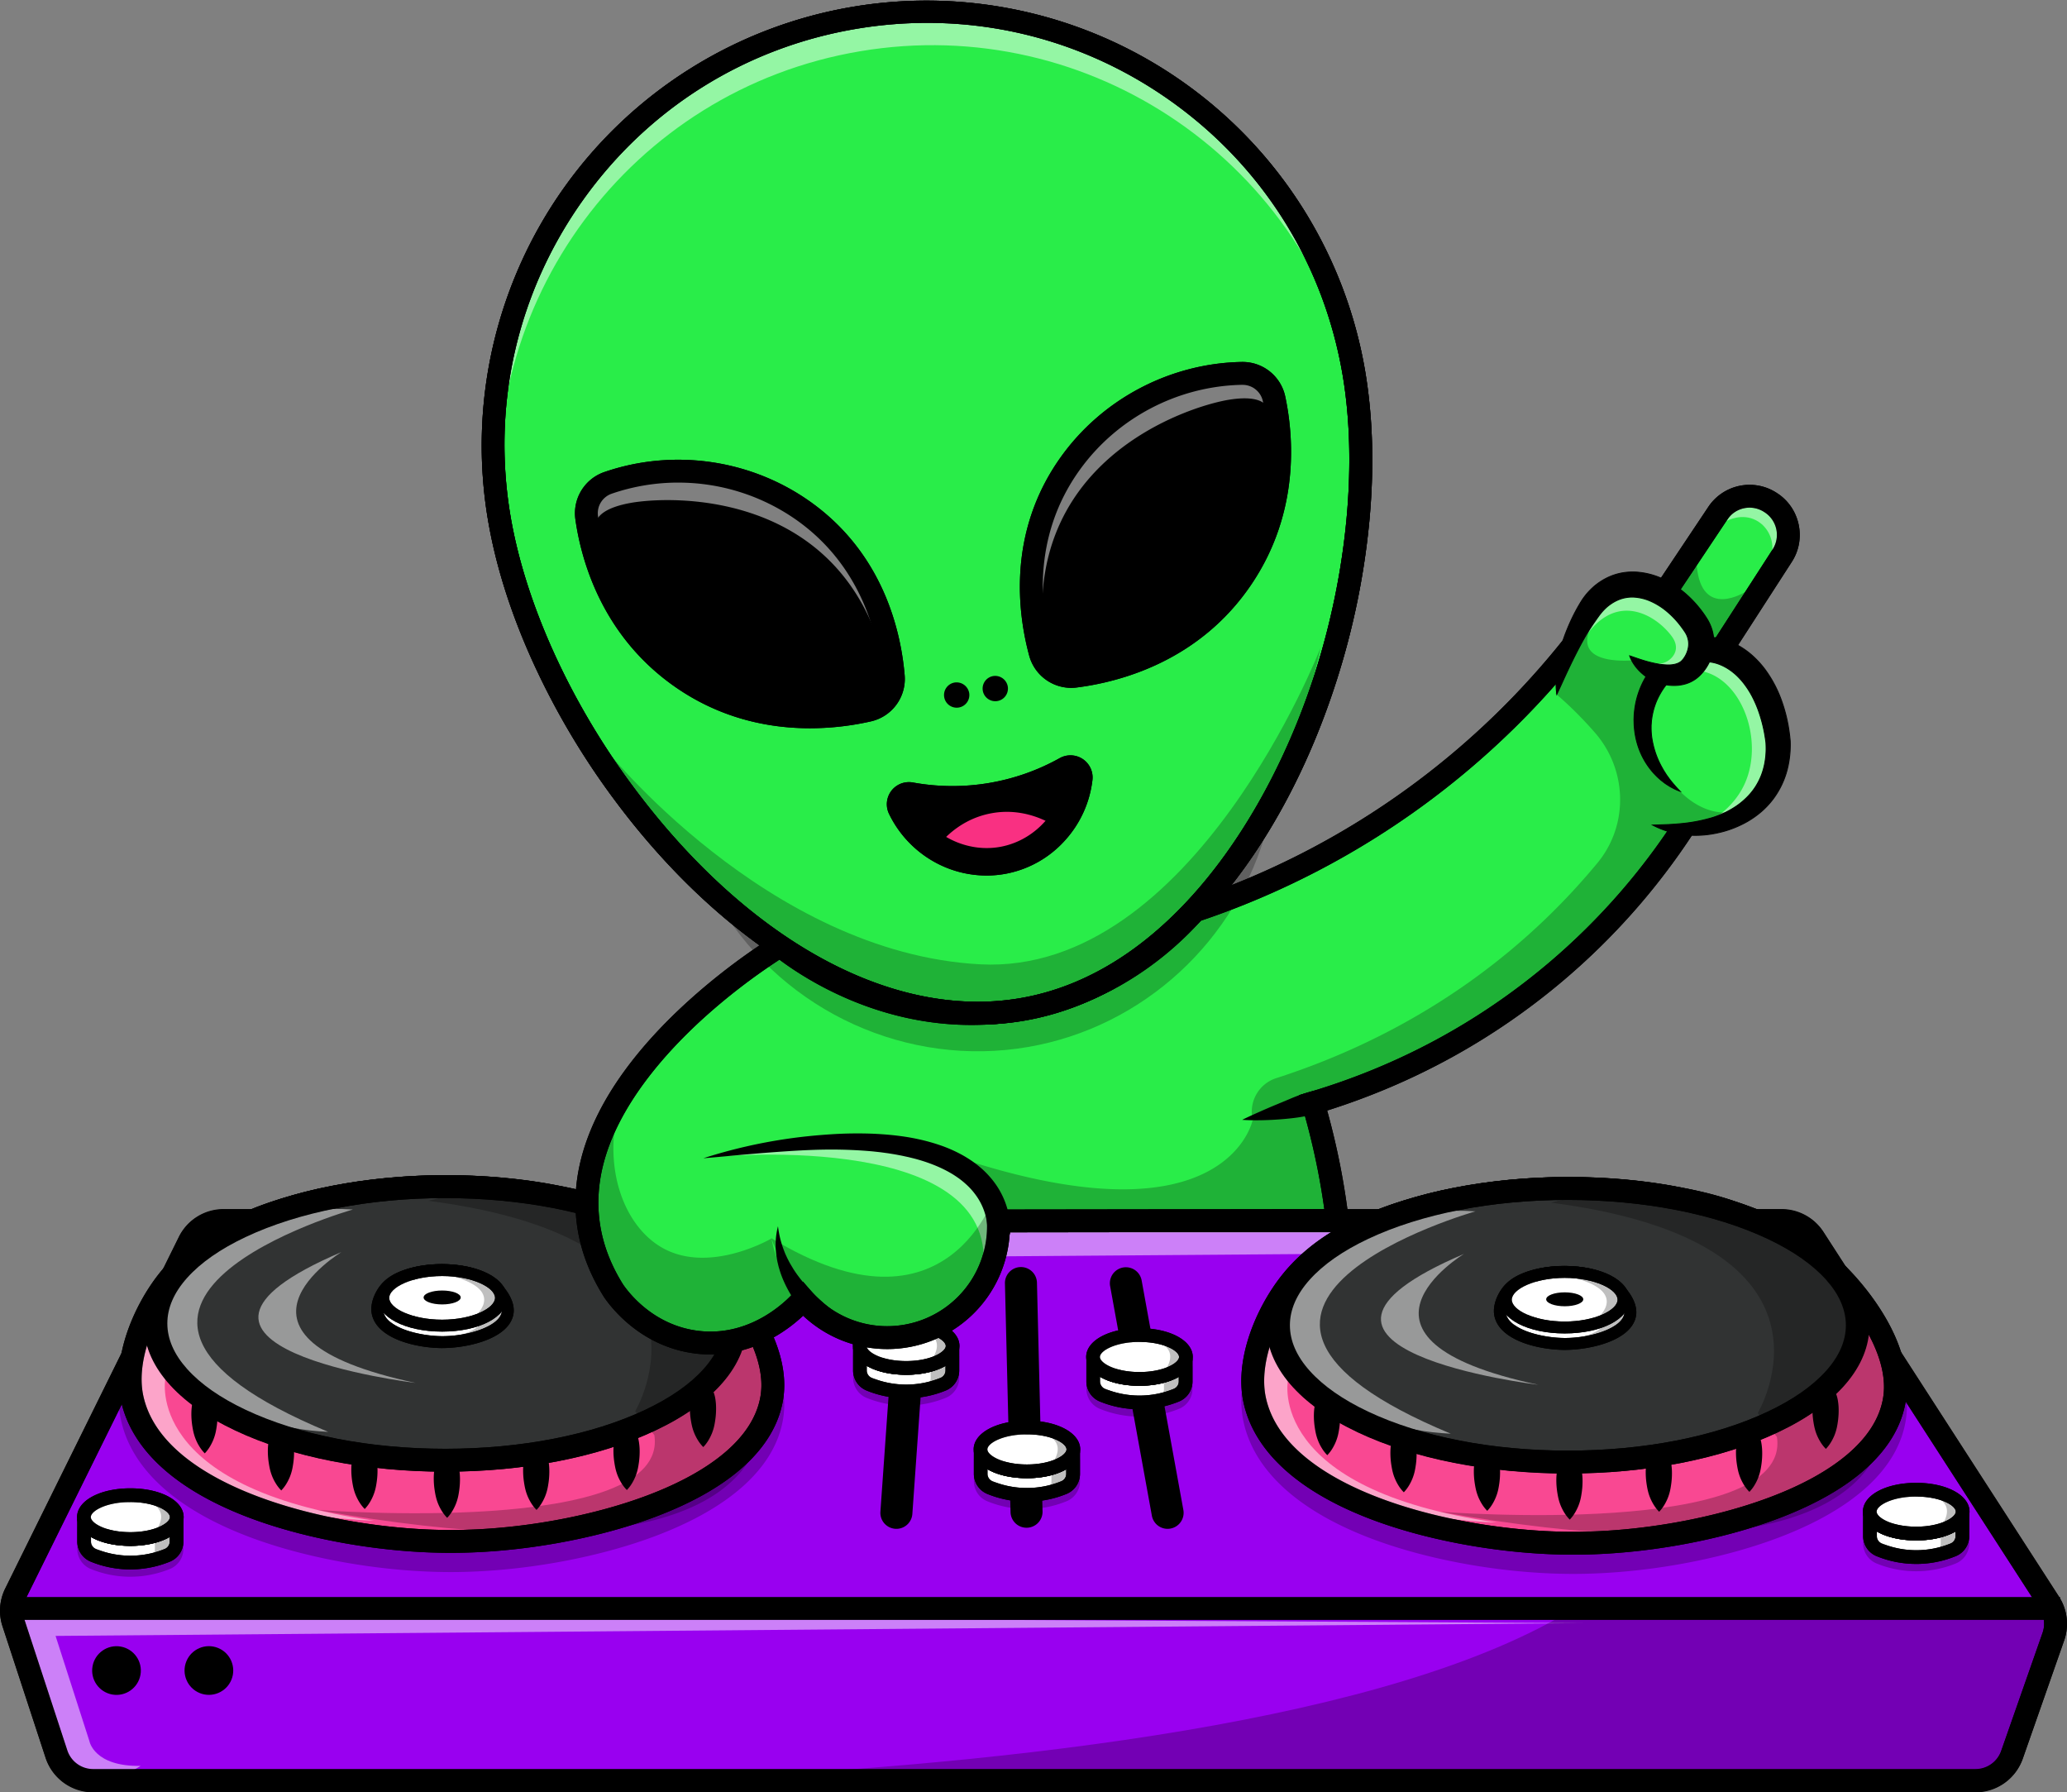<svg id="Layer_1" data-name="Layer 1" xmlns="http://www.w3.org/2000/svg" viewBox="0 0 3240 2809.05"><rect x="0" y="0" width="3240" height="2809.05" fill="#808080" stroke="none"/><defs><style>.cls-1{fill:#9900f0;}.cls-2{opacity:0.5;}.cls-3{fill:#fff;}.cls-4{opacity:0.25;}.cls-5{fill:#f94892;}.cls-6{fill:#313333;}.cls-7{fill:#757575;}.cls-8{fill:#29ed49;}.cls-9{fill:#f93082;}</style></defs><title>dj_alien</title><path class="cls-1" d="M350.7,1913.47H2792.4a60.72,60.72,0,0,1,51,27.77l368.91,571.08a60.74,60.74,0,0,1,6.3,53l-64.85,185.13a60.72,60.72,0,0,1-57.31,40.65H146.15a60.73,60.73,0,0,1-57.7-41.79L21,2543.66a60.77,60.77,0,0,1,3.26-45.82l272-550.55A60.71,60.71,0,0,1,350.7,1913.47Z"/><path d="M3096.46,2809.05H146.15a78.49,78.49,0,0,1-74.73-54.13L4,2549.25a78.2,78.2,0,0,1,4.22-59.35l272-550.55a78.17,78.17,0,0,1,70.51-43.81H2792.4a78.34,78.34,0,0,1,66.06,36l368.9,571.08a78.11,78.11,0,0,1,8.17,68.67l-64.85,185.13A78.74,78.74,0,0,1,3096.46,2809.05ZM350.7,1931.4a42.53,42.53,0,0,0-38.37,23.83l-272,550.55A42.54,42.54,0,0,0,38,2538.07l67.47,205.67a42.7,42.7,0,0,0,40.66,29.46H3096.46a42.85,42.85,0,0,0,40.38-28.65l64.85-185.13a42.53,42.53,0,0,0-4.44-37.37L2828.35,1951a42.63,42.63,0,0,0-35.95-19.57Z"/><g class="cls-2"><path class="cls-3" d="M2482,2543.74,87.1,2563.82l53.07,164.92s7.17,40.15,80.3,38.72c0,0-104.68,71.7-140.54-40.87S18.3,2530.26,18.3,2530.26Z"/></g><g class="cls-2"><polygon class="cls-3" points="1097.21 1972.39 2079.9 1965.1 2129.94 1912.75 1011.63 1913.47 1097.21 1972.39"/></g><path d="M3096.46,2808.33H146.15a78.48,78.48,0,0,1-74.73-54.13L4,2548.53a78.2,78.2,0,0,1,4.22-59.35l272-550.54a78.15,78.15,0,0,1,70.51-43.81H2792.4a78.36,78.36,0,0,1,66.06,36l368.9,571.08a78.11,78.11,0,0,1,8.17,68.67l-64.85,185.13A78.74,78.74,0,0,1,3096.46,2808.33ZM350.7,1930.68a42.52,42.52,0,0,0-38.37,23.84l-272,550.54a42.57,42.57,0,0,0-2.29,32.3L105.49,2743a42.7,42.7,0,0,0,40.66,29.46H3096.46a42.83,42.83,0,0,0,40.38-28.65l64.85-185.13a42.54,42.54,0,0,0-4.44-37.37l-368.9-571.08a42.65,42.65,0,0,0-35.95-19.57Z"/><rect x="13.97" y="2502.87" width="3215.19" height="35.85"/><g class="cls-4"><path d="M1209.85,2220.53c-25.07,153-310.95,224.89-501.46,225.3-181.95.38-467.6-64-501.46-225.3-13.07-62.26,19.89-138,58.14-185.32,46.32-57.3,110.44-83.28,138.09-94.48,33.1-13.41,73.13-23.7,79.94-25.43,7.28-1.86,34.1-8.56,72.68-14.54a938.28,938.28,0,0,1,130.81-10.9c92.49-1.24,161.4,11.36,178.06,14.54,25.46,4.85,52.61,10,87.21,21.8,26.77,9.11,92.13,31.36,145.35,76.31C1149.09,2046.33,1223.22,2138.93,1209.85,2220.53Z"/><path d="M706.69,2463.75c-104.25,0-220.27-19.82-310.75-53.12-118.7-43.69-190.12-108.15-206.55-186.41-14.26-67.93,20.73-149.54,61.74-200.28,49.23-60.91,116.55-88.18,145.3-99.82,32.46-13.15,71.16-23.38,82.25-26.2,12.58-3.2,39-9.39,74.35-14.87a957,957,0,0,1,133.32-11.11c84.3-1.13,150,8.81,181.65,14.85,25.24,4.81,53.84,10.26,89.63,22.44,28.54,9.71,95.35,32.45,151.14,79.58,15.2,12.84,53.87,48.22,84.59,99.3,29,48.19,40.79,95,34.18,135.32-12.36,75.48-81.54,139-200,183.75-93.25,35.2-212.53,56.34-319.06,56.57Zm-7.46-556q-6.13,0-12.4.08a920.45,920.45,0,0,0-128.31,10.7c-33.91,5.25-59,11.14-71,14.19-10.54,2.68-47.27,12.38-77.63,24.68-26.18,10.6-87.48,35.43-130.87,89.13-34.53,42.72-66.32,114.25-54.54,170.37,30.6,145.78,299.84,211.05,482.26,211.05h1.62c102.46-.22,217-20.5,306.47-54.26,50.49-19.06,91.29-41.62,121.28-67.07,32-27.13,50.83-57.05,56.05-88.94l17.69,2.9-17.69-2.9c6.59-40.23-12.42-82.59-29.52-111-19.4-32.26-48.19-66.05-77-90.39-50.62-42.76-112.94-64-139.55-73-33.42-11.37-59.54-16.35-84.8-21.17C838.09,1917.58,777.44,1907.7,699.23,1907.7Z"/></g><path class="cls-5" d="M1209.85,2190.42c-25.07,153-310.95,224.88-501.46,225.29-181.95.39-467.6-64-501.46-225.29-13.07-62.27,19.89-138,58.14-185.32,46.32-57.31,110.44-83.28,138.09-94.48,33.1-13.41,73.13-23.71,79.94-25.44,7.28-1.85,34.1-8.55,72.68-14.53a938.5,938.5,0,0,1,130.81-10.91c92.49-1.24,161.4,11.37,178.06,14.54,25.46,4.85,52.61,10,87.21,21.8,26.77,9.12,92.13,31.36,145.35,76.31C1149.09,2016.21,1223.22,2108.82,1209.85,2190.42Z"/><path d="M706.69,2433.64c-104.25,0-220.27-19.82-310.75-53.13-118.7-43.68-190.12-108.14-206.55-186.41-14.26-67.93,20.73-149.53,61.74-200.27,49.23-60.91,116.55-88.18,145.3-99.83,32.46-13.15,71.16-23.37,82.25-26.19,12.58-3.2,39-9.39,74.35-14.88a957,957,0,0,1,133.32-11.11c84.3-1.13,150,8.82,181.65,14.85,25.24,4.81,53.84,10.26,89.63,22.44,28.54,9.72,95.35,32.46,151.14,79.59,15.2,12.84,53.87,48.21,84.59,99.3,29,48.18,40.79,95,34.18,135.31-12.36,75.49-81.54,139-200,183.75-93.25,35.2-212.53,56.35-319.06,56.58Zm-7.46-556q-6.13,0-12.4.08a922,922,0,0,0-128.31,10.69c-33.91,5.26-59,11.15-71,14.19-10.54,2.68-47.27,12.38-77.63,24.68-26.18,10.61-87.48,35.44-130.87,89.13-34.53,42.72-66.32,114.26-54.54,170.37,30.6,145.78,299.84,211.06,482.26,211.06h1.62c102.46-.22,217-20.51,306.47-54.27,50.49-19.05,91.29-41.62,121.28-67.07,32-27.13,50.83-57,56.05-88.93l17.69,2.9-17.69-2.9c6.59-40.23-12.42-82.59-29.52-111-19.4-32.26-48.19-66-77-90.39-50.62-42.76-112.94-64-139.55-73-33.42-11.37-59.54-16.35-84.8-21.16C838.09,1887.47,777.44,1877.59,699.23,1877.59Z"/><g class="cls-2"><path class="cls-3" d="M259.19,2160.85s-34.41,170.65,327,222.28c0,0-470.68-5.62-360.82-312.57Z"/></g><path d="M706.69,2433.64c-104.25,0-220.27-19.82-310.75-53.13-118.7-43.68-190.12-108.14-206.55-186.41-14.26-67.93,20.73-149.53,61.74-200.27,49.23-60.91,116.55-88.18,145.3-99.83,32.46-13.15,71.16-23.37,82.25-26.19,12.58-3.2,39-9.39,74.35-14.88a957,957,0,0,1,133.32-11.11c84.3-1.13,150,8.82,181.65,14.85,25.24,4.81,53.84,10.26,89.63,22.44,28.54,9.72,95.35,32.46,151.14,79.59,15.2,12.84,53.87,48.21,84.59,99.3,29,48.18,40.79,95,34.18,135.31-12.36,75.49-81.54,139-200,183.75-93.25,35.2-212.53,56.35-319.06,56.58Zm-7.46-556q-6.13,0-12.4.08a922,922,0,0,0-128.31,10.69c-33.91,5.26-59,11.15-71,14.19-10.54,2.68-47.27,12.38-77.63,24.68-26.18,10.61-87.48,35.44-130.87,89.13-34.53,42.72-66.32,114.26-54.54,170.37,30.6,145.78,299.84,211.06,482.26,211.06h1.62c102.46-.22,217-20.51,306.47-54.27,50.49-19.05,91.29-41.62,121.28-67.07,32-27.13,50.83-57,56.05-88.93l17.69,2.9-17.69-2.9c6.59-40.23-12.42-82.59-29.52-111-19.4-32.26-48.19-66-77-90.39-50.62-42.76-112.94-64-139.55-73-33.42-11.37-59.54-16.35-84.8-21.16C838.09,1887.47,777.44,1877.59,699.23,1877.59Z"/><ellipse class="cls-6" cx="697.49" cy="2074.14" rx="454.22" ry="214.39"/><path d="M697.49,2306.45c-123.92,0-240.7-22.91-328.83-64.5-92.42-43.62-143.31-103.22-143.31-167.81S276.24,1950,368.66,1906.33c88.13-41.6,204.91-64.51,328.83-64.51s240.7,22.91,328.84,64.51c92.41,43.62,143.31,103.21,143.31,167.81s-50.9,124.19-143.31,167.81C938.19,2283.54,821.41,2306.45,697.49,2306.45Zm0-428.78c-118.73,0-230.08,21.69-313.53,61.08-39.54,18.66-70.37,40.16-91.64,63.9-20.65,23-31.12,47.09-31.12,71.49s10.47,48.44,31.12,71.48c21.27,23.74,52.1,45.24,91.64,63.9,83.45,39.39,194.8,61.08,313.53,61.08s230.09-21.69,313.53-61.08c39.54-18.66,70.38-40.16,91.65-63.9,20.65-23,31.12-47.09,31.12-71.48s-10.47-48.45-31.12-71.49c-21.27-23.74-52.11-45.24-91.65-63.9C927.57,1899.36,816.23,1877.67,697.49,1877.67Z"/><g class="cls-2"><path class="cls-3" d="M553.18,1895.54s-522,147.71-38.72,348.48c-156-7-264-98.7-265.31-172.08C247.71,1992.41,370.63,1883.52,553.18,1895.54Z"/></g><path d="M698.6,2306.39c-123.92,0-240.7-22.91-328.84-64.51-92.41-43.62-143.31-103.22-143.31-167.81s50.9-124.19,143.31-167.81c88.14-41.6,204.92-64.51,328.84-64.51s240.7,22.91,328.83,64.51c92.42,43.62,143.31,103.21,143.31,167.81s-50.89,124.19-143.31,167.81C939.3,2283.48,822.52,2306.39,698.6,2306.39Zm0-428.79c-118.74,0-230.09,21.69-313.53,61.08-39.54,18.66-70.38,40.16-91.65,63.9-20.65,23-31.12,47.09-31.12,71.49s10.47,48.44,31.12,71.49c21.27,23.73,52.11,45.23,91.65,63.9,83.44,39.38,194.79,61.07,313.53,61.07s230.08-21.69,313.53-61.07c39.54-18.67,70.37-40.17,91.64-63.9,20.65-23,31.12-47.1,31.12-71.49s-10.47-48.45-31.12-71.49c-21.27-23.74-52.1-45.24-91.64-63.9C928.68,1899.29,817.33,1877.6,698.6,1877.6Z"/><path class="cls-3" d="M795.66,2057.65c-5.09,31.07-63.14,45.67-101.83,45.75-37,.08-95-13-101.84-45.75-2.65-12.65,4-28,11.81-37.64,9.4-11.64,22.43-16.91,28-19.19a140.49,140.49,0,0,1,16.24-5.16c1.47-.38,6.92-1.74,14.75-3a191.23,191.23,0,0,1,26.57-2.22,185.13,185.13,0,0,1,36.16,3,121.41,121.41,0,0,1,17.71,4.43c5.44,1.85,18.71,6.37,29.52,15.5C783.32,2022.27,798.38,2041.07,795.66,2057.65Z"/><path d="M693.49,2112.72c-40.12,0-102.43-14.12-110.62-53.16-3.5-16.69,5.18-34.89,13.68-45.41,10.92-13.51,25.54-19.44,31.79-22a151.06,151.06,0,0,1,17.44-5.56c2.64-.67,8.19-2,15.63-3.13a201.6,201.6,0,0,1,27.86-2.32,193.35,193.35,0,0,1,38,3.12,129.06,129.06,0,0,1,19,4.76c6.09,2.07,20.37,6.93,32.52,17.2,11.33,9.57,29.57,31.48,26.06,52.9h0c-6.36,38.87-71.47,53.49-111,53.57ZM692,1999.8h-2.44a181.34,181.34,0,0,0-25.27,2.11c-6.66,1-11.56,2.18-13.88,2.77a132.1,132.1,0,0,0-15,4.77c-4.91,2-16.4,6.65-24.29,16.41-6.39,7.91-11.86,20.7-9.94,29.86,5.5,26.2,58.26,38.35,92.39,38.35h.31c40.9-.09,89-15.69,92.66-37.94h0c1.77-10.85-8.82-26.47-19.7-35.65-9.46-8-21.4-12.06-26.5-13.79a112.74,112.74,0,0,0-16.44-4.1A176.41,176.41,0,0,0,692,1999.8Z"/><path class="cls-3" d="M604.09,2049.71a42.34,42.34,0,0,0,4.3,15.77c11.13,22.23,38.68,26.08,42.3,26.53-1.05.37-25.31,8.29-43-7.17-18.67-16.31-15.44-44.38-11.72-45.54C597.11,2038.93,599.38,2040.88,604.09,2049.71Z"/><path d="M693.49,2112.72c-40.12,0-102.43-14.12-110.62-53.16-3.5-16.69,5.18-34.89,13.68-45.41,10.92-13.51,25.54-19.44,31.79-22a151.06,151.06,0,0,1,17.44-5.56c2.64-.67,8.19-2,15.63-3.13a201.6,201.6,0,0,1,27.86-2.32,193.35,193.35,0,0,1,38,3.12,129.06,129.06,0,0,1,19,4.76c6.09,2.07,20.37,6.93,32.52,17.2,11.33,9.57,29.57,31.48,26.06,52.9h0c-6.36,38.87-71.47,53.49-111,53.57ZM692,1999.8h-2.44a181.34,181.34,0,0,0-25.27,2.11c-6.66,1-11.56,2.18-13.88,2.77a132.1,132.1,0,0,0-15,4.77c-4.91,2-16.4,6.65-24.29,16.41-6.39,7.91-11.86,20.7-9.94,29.86,5.5,26.2,58.26,38.35,92.39,38.35h.31c40.9-.09,89-15.69,92.66-37.94h0c1.77-10.85-8.82-26.47-19.7-35.65-9.46-8-21.4-12.06-26.5-13.79a112.74,112.74,0,0,0-16.44-4.1A176.41,176.41,0,0,0,692,1999.8Z"/><ellipse class="cls-3" cx="693.05" cy="2034.03" rx="92.24" ry="43.54"/><path d="M693.05,2086.89c-57.9,0-101.57-22.72-101.57-52.86s43.67-52.86,101.57-52.86S794.61,2003.9,794.61,2034,751,2086.89,693.05,2086.89Zm0-87.08c-47.46,0-82.92,18.07-82.92,34.22s35.46,34.22,82.92,34.22S776,2050.18,776,2034,740.51,1999.81,693.05,1999.81Z"/><g class="cls-2"><path class="cls-3" d="M662.17,2000.23s-93.22,28.68-11.48,66c-29.76-2.2-48-24.72-45.89-40.16C606.94,2010.13,631.84,1992.59,662.17,2000.23Z"/></g><path d="M693.05,2086.89c-57.9,0-101.57-22.72-101.57-52.86s43.67-52.86,101.57-52.86S794.61,2003.9,794.61,2034,751,2086.89,693.05,2086.89Zm0-87.08c-47.46,0-82.92,18.07-82.92,34.22s35.46,34.22,82.92,34.22S776,2050.18,776,2034,740.51,1999.81,693.05,1999.81Z"/><path d="M337.24,2192a54.28,54.28,0,0,1,2.69,10.68,85.75,85.75,0,0,1,1,10.69,122.07,122.07,0,0,1-1.14,21.41c-.51,3.57-1.09,7.14-1.92,10.71a74.19,74.19,0,0,1-8.75,21.47A58.37,58.37,0,0,1,321,2277.7a58.07,58.07,0,0,1-8.35-10.63,74.06,74.06,0,0,1-9.09-21.33c-.89-3.55-1.52-7.12-2.09-10.68a122,122,0,0,1-1.48-21.38,87.84,87.84,0,0,1,.87-10.71,53.53,53.53,0,0,1,2.52-10.72Z"/><path d="M457.15,2250.12a53.59,53.59,0,0,1,2.69,10.68,87.71,87.71,0,0,1,1.05,10.69,122.08,122.08,0,0,1-1.15,21.41c-.51,3.57-1.08,7.14-1.92,10.71a75.46,75.46,0,0,1-3.38,10.73,76.77,76.77,0,0,1-5.36,10.74,58.45,58.45,0,0,1-8.19,10.76,58.07,58.07,0,0,1-8.35-10.63,73.76,73.76,0,0,1-9.08-21.32c-.9-3.56-1.53-7.13-2.09-10.69a121,121,0,0,1-1.49-21.38,87.84,87.84,0,0,1,.87-10.71,54.22,54.22,0,0,1,2.52-10.72Z"/><path d="M588,2279.19a54.28,54.28,0,0,1,2.69,10.68,87.89,87.89,0,0,1,1,10.69,122.07,122.07,0,0,1-1.14,21.41c-.51,3.57-1.09,7.14-1.92,10.71a74.19,74.19,0,0,1-8.75,21.47,58.37,58.37,0,0,1-8.18,10.76,58.58,58.58,0,0,1-8.36-10.63,77.26,77.26,0,0,1-5.52-10.65,74.61,74.61,0,0,1-3.56-10.67c-.89-3.56-1.52-7.13-2.09-10.69a122,122,0,0,1-1.48-21.38,87.84,87.84,0,0,1,.87-10.71,53.53,53.53,0,0,1,2.52-10.72Z"/><path d="M717.25,2293a53.59,53.59,0,0,1,2.69,10.68,87.71,87.71,0,0,1,1,10.69,122.08,122.08,0,0,1-1.15,21.41c-.51,3.57-1.08,7.14-1.92,10.71a75.46,75.46,0,0,1-3.38,10.73,76.77,76.77,0,0,1-5.36,10.74,58.45,58.45,0,0,1-8.19,10.76,58.07,58.07,0,0,1-8.35-10.63,73.76,73.76,0,0,1-9.08-21.32c-.9-3.56-1.53-7.13-2.09-10.69a121,121,0,0,1-1.49-21.38,87.84,87.84,0,0,1,.87-10.71,54.22,54.22,0,0,1,2.52-10.72Z"/><path d="M857.34,2280.63A54,54,0,0,1,860,2291.3a85.94,85.94,0,0,1,1,10.69,121.11,121.11,0,0,1-1.14,21.41c-.51,3.57-1.09,7.14-1.92,10.72a74.14,74.14,0,0,1-3.39,10.72,75.6,75.6,0,0,1-5.35,10.74,58.49,58.49,0,0,1-8.19,10.77,58.75,58.75,0,0,1-8.35-10.63,76.36,76.36,0,0,1-5.53-10.66,75,75,0,0,1-3.56-10.67c-.89-3.56-1.52-7.12-2.09-10.68a122.15,122.15,0,0,1-1.48-21.39,88,88,0,0,1,.87-10.71,54,54,0,0,1,2.52-10.71Z"/><path d="M998.86,2249.45a52.91,52.91,0,0,1,2.69,10.68,87.91,87.91,0,0,1,1.05,10.69,122.08,122.08,0,0,1-1.15,21.41c-.51,3.57-1.08,7.14-1.92,10.71a75.06,75.06,0,0,1-3.38,10.73,76.77,76.77,0,0,1-5.36,10.74,58.49,58.49,0,0,1-8.19,10.77,58.45,58.45,0,0,1-8.35-10.64,77.35,77.35,0,0,1-5.53-10.65,75.39,75.39,0,0,1-3.55-10.67c-.9-3.56-1.53-7.12-2.09-10.69a121,121,0,0,1-1.49-21.38,87.84,87.84,0,0,1,.87-10.71,54.94,54.94,0,0,1,2.52-10.72Z"/><path d="M1118.68,2182.14a54,54,0,0,1,2.69,10.67,86.1,86.1,0,0,1,1,10.7,122,122,0,0,1-1.14,21.4c-.51,3.57-1.09,7.14-1.92,10.72a73.75,73.75,0,0,1-3.39,10.72,77.33,77.33,0,0,1-5.35,10.75,58.45,58.45,0,0,1-8.19,10.76,58.41,58.41,0,0,1-8.35-10.63,75.81,75.81,0,0,1-5.53-10.66,75,75,0,0,1-3.56-10.67c-.89-3.56-1.52-7.12-2.09-10.68a122.08,122.08,0,0,1-1.48-21.39,87.68,87.68,0,0,1,.87-10.7,54.06,54.06,0,0,1,2.52-10.72Z"/><path d="M722.16,2033.4c0,6-13,10.9-29.07,10.9S664,2039.42,664,2033.4s13-10.9,29.07-10.9S722.16,2027.38,722.16,2033.4Z"/><path d="M1830.19,2396a25.1,25.1,0,0,1-24.66-20.62l-65.41-359.74a25.09,25.09,0,1,1,49.38-9l65.41,359.74a25.11,25.11,0,0,1-20.2,29.19A25.84,25.84,0,0,1,1830.19,2396Z"/><path d="M1609.08,2394.28a25.1,25.1,0,0,1-25.07-24.49l-8.78-358.35a25.1,25.1,0,0,1,24.47-25.7h.63a25.11,25.11,0,0,1,25.08,24.48l8.77,358.35a25.09,25.09,0,0,1-24.47,25.71Z"/><path d="M1405.09,2396c-.59,0-1.19,0-1.79-.06a25.11,25.11,0,0,1-23.27-26.81l25.44-359.74a25.1,25.1,0,0,1,50.07,3.54l-25.44,359.74A25.1,25.1,0,0,1,1405.09,2396Z"/><circle cx="182.62" cy="2617.96" r="38.15" transform="translate(-2427.43 2344.7) rotate(-80.03)"/><circle cx="327.46" cy="2617.96" r="38.15" transform="translate(-2223.03 1942.73) rotate(-68.04)"/><g class="cls-4"><path class="cls-7" d="M1682.1,2288.23v33a23.3,23.3,0,0,1-14.49,21.6,153.56,153.56,0,0,1-115.74,0,23.32,23.32,0,0,1-14.59-21.64v-35c3.49,17.43,34.59,31.08,72.45,31.08,36.46,0,66.66-12.65,72-29.16A.21.21,0,0,1,1682.1,2288.23Z"/><path d="M1609.65,2365a164,164,0,0,1-61.82-12.1,34,34,0,0,1-21.3-31.61v-35l21.3-2.11c1.83,9.17,24.93,22.43,61.89,22.43,35.74,0,58.81-12.6,61.72-21.69a11,11,0,0,1,21.42,3.35v33a33.89,33.89,0,0,1-21.2,31.56,164,164,0,0,1-59.55,12.12ZM1548,2314.16v7.08a12.54,12.54,0,0,0,7.86,11.67,142.75,142.75,0,0,0,107.67,0,12.47,12.47,0,0,0,7.77-11.63V2314c-15.19,8.79-37,14.07-61.62,14.07C1584.8,2328.08,1563.08,2322.88,1548,2314.16Zm143.89-22.72v0Z"/></g><path class="cls-3" d="M1682.1,2276.76v33a23.28,23.28,0,0,1-14.49,21.59,153.5,153.5,0,0,1-115.74,0,23.33,23.33,0,0,1-14.59-21.64v-35c3.49,17.44,34.59,31.08,72.45,31.08,36.46,0,66.66-12.65,72-29.16A.22.22,0,0,1,1682.1,2276.76Z"/><path d="M1609.65,2353.47a164,164,0,0,1-61.82-12.09,34,34,0,0,1-21.3-31.61v-35l21.3-2.1c1.83,9.16,24.93,22.43,61.89,22.43,35.74,0,58.81-12.6,61.72-21.69a11,11,0,0,1,21.42,3.35v33a33.9,33.9,0,0,1-21.2,31.56,164,164,0,0,1-59.55,12.12ZM1548,2302.68v7.09a12.55,12.55,0,0,0,7.86,11.67,142.75,142.75,0,0,0,107.67,0,12.47,12.47,0,0,0,7.77-11.63v-7.24c-15.19,8.79-37,14.07-61.62,14.07C1584.8,2316.61,1563.08,2311.41,1548,2302.68ZM1691.93,2280v0Z"/><g class="cls-2"><path class="cls-3" d="M1555.55,2290.22l-.09,22.21s-1.13,11.8,13.58,15c-8.52,1.44-13.57-.82-15.84-2.14-9.21-5.39-10.34-17.49-11.31-27.91a72.05,72.05,0,0,1,1.31-21.81Z"/></g><path d="M1609.65,2353.47a164,164,0,0,1-61.82-12.09,34,34,0,0,1-21.3-31.61v-35l21.3-2.1c1.83,9.16,24.93,22.43,61.89,22.43,35.74,0,58.81-12.6,61.72-21.69a11,11,0,0,1,21.42,3.35v33a33.9,33.9,0,0,1-21.2,31.56,164,164,0,0,1-59.55,12.12ZM1548,2302.68v7.09a12.55,12.55,0,0,0,7.86,11.67,142.75,142.75,0,0,0,107.67,0,12.47,12.47,0,0,0,7.77-11.63v-7.24c-15.19,8.79-37,14.07-61.62,14.07C1584.8,2316.61,1563.08,2311.41,1548,2302.68ZM1691.93,2280v0Z"/><path class="cls-3" d="M1682.51,2271.5a16.63,16.63,0,0,1-.41,3.66c-3.86,17.25-34.79,30.69-72.37,30.69-37.86,0-69-13.64-72.45-31.08a17,17,0,0,1-.33-3.27c0-19,32.59-34.35,72.78-34.35S1682.51,2252.53,1682.51,2271.5Z"/><path d="M1609.72,2316.61c-44.18,0-78.31-16.34-83-39.73a28,28,0,0,1-.53-5.38c0-25.71,35.91-45.1,83.52-45.1s83.54,19.39,83.54,45.1a27.12,27.12,0,0,1-.67,6C1687.45,2300.53,1653.37,2316.61,1609.72,2316.61Zm0-68.7c-37.85,0-62,14-62,23.59a6,6,0,0,0,.12,1.17c1.83,9.16,24.93,22.43,61.89,22.43,36.64,0,59.85-13.18,61.88-22.29a5.38,5.38,0,0,0,.15-1.31C1671.75,2261.88,1647.59,2247.91,1609.72,2247.91Z"/><g class="cls-2"><path class="cls-3" d="M1612.86,2247.08c-19,1.25-56.14,8.43-55.54,25.67.32,9.23,17,16.12,21.6,17.88-4-.18-20.62-1.29-30.55-11.79-2.45-2.59-6.41-6.78-5.65-11.8,1.46-9.74,19.54-14.79,28.28-17.23A106,106,0,0,1,1612.86,2247.08Z"/></g><path d="M1609.72,2316.61c-44.18,0-78.31-16.34-83-39.73a28,28,0,0,1-.53-5.38c0-25.71,35.91-45.1,83.52-45.1s83.54,19.39,83.54,45.1a27.12,27.12,0,0,1-.67,6C1687.45,2300.53,1653.37,2316.61,1609.72,2316.61Zm0-68.7c-37.85,0-62,14-62,23.59a6,6,0,0,0,.12,1.17c1.83,9.16,24.93,22.43,61.89,22.43,36.64,0,59.85-13.18,61.88-22.29a5.38,5.38,0,0,0,.15-1.31C1671.75,2261.88,1647.59,2247.91,1609.72,2247.91Z"/><g class="cls-4"><path d="M1639.11,2334.78s9.05-1.13,9.05-13.57a163.86,163.86,0,0,0-1.07-20.22l-.06-4.67s37.33-41.87-26-53.18c0,0,58.83-9,61.09,36.2v38.47S1659.47,2338.18,1639.11,2334.78Z"/></g><g class="cls-4"><path class="cls-7" d="M1858.49,2143.39v33A23.3,23.3,0,0,1,1844,2198a153.56,153.56,0,0,1-115.74,0,23.33,23.33,0,0,1-14.59-21.64v-35c3.49,17.44,34.59,31.08,72.45,31.08,36.46,0,66.66-12.65,72-29.16A.22.22,0,0,1,1858.49,2143.39Z"/><path d="M1786,2220.11a164,164,0,0,1-61.82-12.1,34,34,0,0,1-21.3-31.61v-35l21.3-2.1c1.83,9.16,24.93,22.43,61.9,22.43,35.73,0,58.8-12.6,61.71-21.69a11,11,0,0,1,21.42,3.35v33a33.89,33.89,0,0,1-21.2,31.56,164,164,0,0,1-59.55,12.12Zm-61.61-50.8v7.09a12.54,12.54,0,0,0,7.87,11.67,142.73,142.73,0,0,0,107.66,0,12.48,12.48,0,0,0,7.78-11.63v-7.24c-15.2,8.79-37.06,14.07-61.62,14.07C1761.19,2183.24,1739.47,2178,1724.43,2169.31Zm143.89-22.71v0Z"/></g><path class="cls-3" d="M1858.49,2131.92v33a23.28,23.28,0,0,1-14.49,21.59,153.5,153.5,0,0,1-115.74,0,23.34,23.34,0,0,1-14.59-21.64v-35c3.49,17.44,34.59,31.08,72.45,31.08,36.46,0,66.66-12.65,72-29.16A.22.22,0,0,1,1858.49,2131.92Z"/><path d="M1786,2208.63a164,164,0,0,1-61.82-12.09,34,34,0,0,1-21.3-31.61v-35l21.3-2.11c1.83,9.17,24.93,22.44,61.9,22.44,35.73,0,58.8-12.6,61.71-21.69a11,11,0,0,1,21.42,3.35v33a33.9,33.9,0,0,1-21.2,31.56,164.25,164.25,0,0,1-59.55,12.12Zm-61.61-50.79v7.09a12.55,12.55,0,0,0,7.87,11.67,142.73,142.73,0,0,0,107.66,0,12.49,12.49,0,0,0,7.78-11.63v-7.24c-15.2,8.79-37.06,14.07-61.62,14.07C1761.19,2171.77,1739.47,2166.57,1724.43,2157.84Zm143.89-22.71v0Z"/><g class="cls-2"><path class="cls-3" d="M1732,2145.38l-.1,22.2s-1.13,11.81,13.58,15c-8.52,1.44-13.57-.82-15.84-2.15-9.21-5.38-10.34-17.48-11.31-27.9a72.05,72.05,0,0,1,1.31-21.81Z"/></g><path d="M1786,2208.63a164,164,0,0,1-61.82-12.09,34,34,0,0,1-21.3-31.61v-35l21.3-2.11c1.83,9.17,24.93,22.44,61.9,22.44,35.73,0,58.8-12.6,61.71-21.69a11,11,0,0,1,21.42,3.35v33a33.9,33.9,0,0,1-21.2,31.56,164.25,164.25,0,0,1-59.55,12.12Zm-61.61-50.79v7.09a12.55,12.55,0,0,0,7.87,11.67,142.73,142.73,0,0,0,107.66,0,12.49,12.49,0,0,0,7.78-11.63v-7.24c-15.2,8.79-37.06,14.07-61.62,14.07C1761.19,2171.77,1739.47,2166.57,1724.43,2157.84Zm143.89-22.71v0Z"/><path class="cls-3" d="M1858.9,2126.66a16.63,16.63,0,0,1-.41,3.66c-3.86,17.25-34.79,30.69-72.37,30.69-37.86,0-69-13.64-72.45-31.08a17,17,0,0,1-.33-3.27c0-19,32.59-34.35,72.78-34.35S1858.9,2107.69,1858.9,2126.66Z"/><path d="M1786.12,2171.77c-44.19,0-78.32-16.34-83-39.73a27.35,27.35,0,0,1-.54-5.38c0-25.71,35.91-45.1,83.53-45.1s83.53,19.39,83.53,45.1a27.12,27.12,0,0,1-.67,6C1863.84,2155.69,1829.76,2171.77,1786.12,2171.77Zm0-68.7c-37.86,0-62,14-62,23.59a6,6,0,0,0,.12,1.17c1.83,9.16,24.93,22.43,61.9,22.43,36.63,0,59.84-13.18,61.87-22.29a5.38,5.38,0,0,0,.15-1.31C1848.14,2117,1824,2103.07,1786.12,2103.07Z"/><g class="cls-2"><path class="cls-3" d="M1789.25,2102.24c-19,1.25-56.14,8.43-55.54,25.67.33,9.23,17,16.12,21.6,17.88-4-.18-20.62-1.29-30.55-11.79-2.44-2.59-6.41-6.78-5.65-11.8,1.46-9.74,19.54-14.79,28.28-17.23A106,106,0,0,1,1789.25,2102.24Z"/></g><path d="M1786.12,2171.77c-44.19,0-78.32-16.34-83-39.73a27.35,27.35,0,0,1-.54-5.38c0-25.71,35.91-45.1,83.53-45.1s83.53,19.39,83.53,45.1a27.12,27.12,0,0,1-.67,6C1863.84,2155.69,1829.76,2171.77,1786.12,2171.77Zm0-68.7c-37.86,0-62,14-62,23.59a6,6,0,0,0,.12,1.17c1.83,9.16,24.93,22.43,61.9,22.43,36.63,0,59.84-13.18,61.87-22.29a5.38,5.38,0,0,0,.15-1.31C1848.14,2117,1824,2103.07,1786.12,2103.07Z"/><g class="cls-4"><path d="M1815.5,2189.94s9-1.13,9-13.58a163.78,163.78,0,0,0-1.07-20.21l-.06-4.68s37.33-41.86-26-53.17c0,0,58.83-9.05,61.09,36.2V2173S1835.86,2193.34,1815.5,2189.94Z"/></g><g class="cls-4"><path class="cls-7" d="M1492.8,2126.18v33a23.31,23.31,0,0,1-14.48,21.6,153.46,153.46,0,0,1-115.75,0,23.32,23.32,0,0,1-14.59-21.64v-35c3.49,17.43,34.59,31.08,72.45,31.08,36.46,0,66.66-12.65,72-29.16A.21.21,0,0,1,1492.8,2126.18Z"/><path d="M1420.35,2202.9a164,164,0,0,1-61.82-12.1,34,34,0,0,1-21.3-31.61v-35l21.3-2.11c1.83,9.17,24.93,22.43,61.9,22.43,35.73,0,58.8-12.6,61.71-21.69a11,11,0,0,1,21.42,3.35v33a33.9,33.9,0,0,1-21.2,31.56,164,164,0,0,1-59.54,12.12Zm-61.61-50.79v7.08a12.53,12.53,0,0,0,7.87,11.67,142.73,142.73,0,0,0,107.66,0,12.47,12.47,0,0,0,7.78-11.63V2152c-15.19,8.78-37.06,14.06-61.62,14.06C1395.5,2166,1373.78,2160.83,1358.74,2152.11Z"/></g><path class="cls-3" d="M1492.8,2114.71v33a23.28,23.28,0,0,1-14.48,21.59,153.52,153.52,0,0,1-115.75,0,23.33,23.33,0,0,1-14.59-21.64v-35c3.49,17.44,34.59,31.08,72.45,31.08,36.46,0,66.66-12.65,72-29.16A.21.21,0,0,1,1492.8,2114.71Z"/><path d="M1420.35,2191.43a164,164,0,0,1-61.82-12.1,34,34,0,0,1-21.3-31.61v-35l21.3-2.1c1.83,9.16,24.93,22.43,61.9,22.43,35.73,0,58.8-12.6,61.71-21.69a11,11,0,0,1,21.42,3.35v33a33.9,33.9,0,0,1-21.2,31.56,164,164,0,0,1-59.54,12.12Zm-61.61-50.8v7.09a12.54,12.54,0,0,0,7.87,11.67,142.73,142.73,0,0,0,107.66,0,12.47,12.47,0,0,0,7.78-11.63v-7.24c-15.19,8.79-37.06,14.07-61.62,14.07C1395.5,2154.56,1373.78,2149.36,1358.74,2140.63Z"/><g class="cls-2"><path class="cls-3" d="M1366.26,2128.17l-.09,22.21s-1.14,11.8,13.57,15c-8.52,1.44-13.57-.82-15.84-2.14-9.2-5.39-10.34-17.49-11.31-27.91a72.38,72.38,0,0,1,1.31-21.81Z"/></g><path d="M1420.35,2191.43a164,164,0,0,1-61.82-12.1,34,34,0,0,1-21.3-31.61v-35l21.3-2.1c1.83,9.16,24.93,22.43,61.9,22.43,35.73,0,58.8-12.6,61.71-21.69a11,11,0,0,1,21.42,3.35v33a33.9,33.9,0,0,1-21.2,31.56,164,164,0,0,1-59.54,12.12Zm-61.61-50.8v7.09a12.54,12.54,0,0,0,7.87,11.67,142.73,142.73,0,0,0,107.66,0,12.47,12.47,0,0,0,7.78-11.63v-7.24c-15.19,8.79-37.06,14.07-61.62,14.07C1395.5,2154.56,1373.78,2149.36,1358.74,2140.63Z"/><path class="cls-3" d="M1493.21,2109.45a16,16,0,0,1-.41,3.66c-3.85,17.25-34.79,30.69-72.37,30.69-37.86,0-69-13.64-72.45-31.08a17,17,0,0,1-.32-3.27c0-19,32.58-34.35,72.77-34.35S1493.21,2090.48,1493.21,2109.45Z"/><path d="M1420.43,2154.56c-44.19,0-78.32-16.34-83-39.73a27.2,27.2,0,0,1-.54-5.38c0-25.71,35.91-45.1,83.53-45.1s83.54,19.39,83.54,45.1a27.72,27.72,0,0,1-.67,6C1498.15,2138.48,1464.07,2154.56,1420.43,2154.56Zm0-68.7c-37.86,0-62,14-62,23.59a6,6,0,0,0,.12,1.17c1.83,9.16,24.93,22.43,61.9,22.43,36.63,0,59.84-13.18,61.88-22.29a5.92,5.92,0,0,0,.15-1.31C1482.46,2099.83,1458.29,2085.86,1420.43,2085.86Z"/><g class="cls-2"><path class="cls-3" d="M1423.56,2085c-19,1.25-56.14,8.43-55.54,25.67.33,9.23,17,16.12,21.6,17.88-4-.18-20.61-1.29-30.54-11.79-2.45-2.59-6.41-6.78-5.66-11.8,1.46-9.74,19.54-14.79,28.28-17.23A106,106,0,0,1,1423.56,2085Z"/></g><path d="M1420.43,2154.56c-44.19,0-78.32-16.34-83-39.73a27.2,27.2,0,0,1-.54-5.38c0-25.71,35.91-45.1,83.53-45.1s83.54,19.39,83.54,45.1a27.72,27.72,0,0,1-.67,6C1498.15,2138.48,1464.07,2154.56,1420.43,2154.56Zm0-68.7c-37.86,0-62,14-62,23.59a6,6,0,0,0,.12,1.17c1.83,9.16,24.93,22.43,61.9,22.43,36.63,0,59.84-13.18,61.88-22.29a5.92,5.92,0,0,0,.15-1.31C1482.46,2099.83,1458.29,2085.86,1420.43,2085.86Z"/><g class="cls-4"><path d="M1449.81,2172.73s9-1.13,9-13.57a163.86,163.86,0,0,0-1.07-20.22l-.06-4.67s37.34-41.87-26-53.18c0,0,58.83-9.05,61.09,36.2v38.47S1470.18,2176.13,1449.81,2172.73Z"/></g><g class="cls-4"><path class="cls-7" d="M276.71,2394.35v33a23.29,23.29,0,0,1-14.49,21.6,153.44,153.44,0,0,1-115.74,0,23.32,23.32,0,0,1-14.59-21.64v-35c3.49,17.43,34.59,31.08,72.45,31.08,36.46,0,66.66-12.65,72-29.16A.21.21,0,0,1,276.71,2394.35Z"/><path d="M204.26,2471.07a164,164,0,0,1-61.82-12.1,34,34,0,0,1-21.3-31.61v-35l21.3-2.11c1.83,9.17,24.93,22.43,61.9,22.43,35.73,0,58.8-12.6,61.71-21.69a11,11,0,0,1,21.42,3.35v33a33.89,33.89,0,0,1-21.2,31.56,164,164,0,0,1-59.55,12.12Zm-61.61-50.79v7.08a12.55,12.55,0,0,0,7.87,11.68,142.79,142.79,0,0,0,107.66,0,12.48,12.48,0,0,0,7.78-11.63v-7.23c-15.19,8.78-37.06,14.06-61.62,14.06C179.41,2434.2,157.69,2429,142.65,2420.28Z"/></g><path class="cls-3" d="M276.71,2382.88v33a23.3,23.3,0,0,1-14.49,21.6,153.56,153.56,0,0,1-115.74,0,23.33,23.33,0,0,1-14.59-21.64v-35c3.49,17.44,34.59,31.08,72.45,31.08,36.46,0,66.66-12.65,72-29.16A.22.22,0,0,1,276.71,2382.88Z"/><path d="M204.26,2459.6a164,164,0,0,1-61.82-12.1,34,34,0,0,1-21.3-31.61v-35l21.3-2.1c1.83,9.16,24.93,22.43,61.9,22.43,35.73,0,58.8-12.6,61.71-21.69a11,11,0,0,1,21.42,3.35v33a33.9,33.9,0,0,1-21.2,31.56,164,164,0,0,1-59.55,12.12Zm-61.61-50.8v7.09a12.54,12.54,0,0,0,7.87,11.67,142.73,142.73,0,0,0,107.66,0A12.48,12.48,0,0,0,266,2415.9v-7.23c-15.19,8.78-37.06,14.06-61.62,14.06C179.41,2422.73,157.69,2417.53,142.65,2408.8Z"/><g class="cls-2"><path class="cls-3" d="M150.17,2396.34l-.1,22.21s-1.13,11.8,13.58,15c-8.52,1.45-13.57-.81-15.84-2.14-9.2-5.39-10.34-17.49-11.31-27.91a72.05,72.05,0,0,1,1.31-21.81Z"/></g><path d="M204.26,2459.6a164,164,0,0,1-61.82-12.1,34,34,0,0,1-21.3-31.61v-35l21.3-2.1c1.83,9.16,24.93,22.43,61.9,22.43,35.73,0,58.8-12.6,61.71-21.69a11,11,0,0,1,21.42,3.35v33a33.9,33.9,0,0,1-21.2,31.56,164,164,0,0,1-59.55,12.12Zm-61.61-50.8v7.09a12.54,12.54,0,0,0,7.87,11.67,142.73,142.73,0,0,0,107.66,0A12.48,12.48,0,0,0,266,2415.9v-7.23c-15.19,8.78-37.06,14.06-61.62,14.06C179.41,2422.73,157.69,2417.53,142.65,2408.8Z"/><path class="cls-3" d="M277.12,2377.62a16.63,16.63,0,0,1-.41,3.66c-3.86,17.25-34.79,30.69-72.37,30.69-37.86,0-69-13.64-72.45-31.08a17,17,0,0,1-.33-3.27c0-19,32.59-34.34,72.78-34.34S277.12,2358.65,277.12,2377.62Z"/><path d="M204.34,2422.73c-44.19,0-78.32-16.34-83-39.73a27.2,27.2,0,0,1-.54-5.38c0-25.71,35.91-45.1,83.53-45.1s83.53,19.39,83.53,45.1a27.12,27.12,0,0,1-.67,6C282.06,2406.65,248,2422.73,204.34,2422.73Zm0-68.7c-37.86,0-62,14-62,23.59a6,6,0,0,0,.12,1.17c1.83,9.16,24.93,22.43,61.9,22.43,36.63,0,59.84-13.18,61.88-22.29a5.84,5.84,0,0,0,.14-1.31C266.36,2368,242.2,2354,204.34,2354Z"/><g class="cls-2"><path class="cls-3" d="M207.47,2353.21c-19,1.24-56.14,8.42-55.54,25.67.33,9.22,17,16.11,21.6,17.87-4-.18-20.62-1.29-30.55-11.79-2.44-2.59-6.4-6.78-5.65-11.8,1.46-9.74,19.54-14.79,28.28-17.23A105.83,105.83,0,0,1,207.47,2353.21Z"/></g><path d="M204.34,2422.73c-44.19,0-78.32-16.34-83-39.73a27.2,27.2,0,0,1-.54-5.38c0-25.71,35.91-45.1,83.53-45.1s83.53,19.39,83.53,45.1a27.12,27.12,0,0,1-.67,6C282.06,2406.65,248,2422.73,204.34,2422.73Zm0-68.7c-37.86,0-62,14-62,23.59a6,6,0,0,0,.12,1.17c1.83,9.16,24.93,22.43,61.9,22.43,36.63,0,59.84-13.18,61.88-22.29a5.84,5.84,0,0,0,.14-1.31C266.36,2368,242.2,2354,204.34,2354Z"/><g class="cls-4"><path d="M233.72,2440.9s9.05-1.13,9.05-13.57a163.86,163.86,0,0,0-1.07-20.22l-.06-4.67s37.33-41.87-26-53.18c0,0,58.83-9.05,61.09,36.21v38.46S254.08,2444.3,233.72,2440.9Z"/></g><g class="cls-4"><path class="cls-7" d="M3076,2385.75v33a23.28,23.28,0,0,1-14.49,21.59,153.52,153.52,0,0,1-115.75,0,23.34,23.34,0,0,1-14.58-21.64v-35c3.48,17.44,34.59,31.08,72.44,31.08,36.46,0,66.67-12.65,72-29.16A.22.22,0,0,1,3076,2385.75Z"/><path d="M3003.57,2462.46a163.94,163.94,0,0,1-61.82-12.09,34,34,0,0,1-21.31-31.61v-35l21.31-2.1c1.83,9.16,24.92,22.43,61.89,22.43,35.73,0,58.8-12.6,61.72-21.69a11,11,0,0,1,21.41,3.35v33a33.91,33.91,0,0,1-21.19,31.56,164.09,164.09,0,0,1-59.55,12.12ZM2942,2411.67v7.09a12.55,12.55,0,0,0,7.87,11.67,142.73,142.73,0,0,0,107.66,0,12.47,12.47,0,0,0,7.78-11.63v-7.24c-15.19,8.79-37.06,14.07-61.62,14.07C2978.72,2425.6,2957,2420.4,2942,2411.67Zm143.9-22.71,0,0Z"/></g><path class="cls-3" d="M3076,2374.28v33a23.28,23.28,0,0,1-14.49,21.59,153.52,153.52,0,0,1-115.75,0,23.35,23.35,0,0,1-14.58-21.65v-35c3.48,17.44,34.59,31.08,72.44,31.08,36.46,0,66.67-12.65,72-29.16A.21.21,0,0,1,3076,2374.28Z"/><path d="M3003.57,2451a163.94,163.94,0,0,1-61.82-12.09,34,34,0,0,1-21.31-31.62v-35l21.31-2.11c1.83,9.17,24.92,22.43,61.89,22.43,35.73,0,58.8-12.59,61.72-21.68a11,11,0,0,1,21.41,3.35v33a33.91,33.91,0,0,1-21.19,31.56A164.08,164.08,0,0,1,3006,2451C3005.21,2451,3004.39,2451,3003.57,2451ZM2942,2400.2v7.08a12.55,12.55,0,0,0,7.87,11.68,142.73,142.73,0,0,0,107.66,0,12.48,12.48,0,0,0,7.78-11.63v-7.24c-15.19,8.78-37.06,14.06-61.62,14.06C2978.72,2414.12,2957,2408.93,2942,2400.2Zm143.9-22.72,0,0Z"/><g class="cls-2"><path class="cls-3" d="M2949.47,2387.73l-.09,22.21s-1.13,11.81,13.58,15c-8.52,1.44-13.57-.82-15.84-2.15-9.21-5.38-10.34-17.48-11.32-27.9a72.11,72.11,0,0,1,1.32-21.82Z"/></g><path d="M3003.57,2451a163.94,163.94,0,0,1-61.82-12.09,34,34,0,0,1-21.31-31.62v-35l21.31-2.11c1.83,9.17,24.92,22.43,61.89,22.43,35.73,0,58.8-12.59,61.72-21.68a11,11,0,0,1,21.41,3.35v33a33.91,33.91,0,0,1-21.19,31.56A164.08,164.08,0,0,1,3006,2451C3005.21,2451,3004.39,2451,3003.57,2451ZM2942,2400.2v7.08a12.55,12.55,0,0,0,7.87,11.68,142.73,142.73,0,0,0,107.66,0,12.48,12.48,0,0,0,7.78-11.63v-7.24c-15.19,8.78-37.06,14.06-61.62,14.06C2978.72,2414.12,2957,2408.93,2942,2400.2Zm143.9-22.72,0,0Z"/><path class="cls-3" d="M3076.42,2369a16.53,16.53,0,0,1-.4,3.65c-3.86,17.26-34.79,30.7-72.38,30.7-37.85,0-69-13.64-72.44-31.08a16.27,16.27,0,0,1-.33-3.27c0-19,32.58-34.35,72.77-34.35S3076.42,2350.05,3076.42,2369Z"/><path d="M3003.64,2414.12c-44.19,0-78.31-16.33-83-39.72a28.13,28.13,0,0,1-.54-5.38c0-25.71,35.91-45.1,83.53-45.1s83.54,19.39,83.54,45.1a27.72,27.72,0,0,1-.67,6C3081.37,2398,3047.29,2414.12,3003.64,2414.12Zm0-68.69c-37.86,0-62,14-62,23.59a6,6,0,0,0,.12,1.17c1.83,9.16,24.92,22.42,61.89,22.42,36.64,0,59.84-13.17,61.88-22.28a5.92,5.92,0,0,0,.15-1.31C3065.67,2359.4,3041.51,2345.43,3003.64,2345.43Z"/><g class="cls-2"><path class="cls-3" d="M3006.78,2344.6c-19,1.25-56.15,8.43-55.54,25.67.32,9.22,17.05,16.12,21.6,17.88-4-.18-20.62-1.29-30.55-11.8-2.45-2.59-6.41-6.78-5.66-11.79,1.46-9.74,19.54-14.79,28.29-17.24C2972.79,2345.12,2987.3,2342.18,3006.78,2344.6Z"/></g><path d="M3003.64,2414.12c-44.19,0-78.31-16.33-83-39.72a28.13,28.13,0,0,1-.54-5.38c0-25.71,35.91-45.1,83.53-45.1s83.54,19.39,83.54,45.1a27.72,27.72,0,0,1-.67,6C3081.37,2398,3047.29,2414.12,3003.64,2414.12Zm0-68.69c-37.86,0-62,14-62,23.59a6,6,0,0,0,.12,1.17c1.83,9.16,24.92,22.42,61.89,22.42,36.64,0,59.84-13.17,61.88-22.28a5.92,5.92,0,0,0,.15-1.31C3065.67,2359.4,3041.51,2345.43,3003.64,2345.43Z"/><g class="cls-4"><path d="M3033,2432.3s9.06-1.13,9.06-13.58a164.07,164.07,0,0,0-1.07-20.22l-.07-4.67s37.34-41.86-26-53.17c0,0,58.83-9,61.1,36.2v38.47S3053.39,2435.69,3033,2432.3Z"/></g><g class="cls-4"><path d="M497.24,2366.35c-.76-.14,552.84,43.31,528.46-117.31l-30.11-37.28S1156.2,1945,671.49,1881.92c0,0,309.76-90.35,484.71,159.18C1156.2,2041.1,1454.48,2536.71,497.24,2366.35Z"/></g><g class="cls-4"><path d="M685.11,2097.75s55.93-2.87,68.84-24.38l-8.61-11.47s54.5-44.46-54.49-66c0,0,64.12-11.37,94.44,30.88S762.55,2110.65,685.11,2097.75Z"/></g><g class="cls-2"><path class="cls-3" d="M535.25,1962.23S314.4,2095.6,651.41,2167.3C651.41,2167.3,185.34,2111.37,535.25,1962.23Z"/></g><g class="cls-4"><path d="M2969.46,2223.4c-25.07,153-311,224.89-501.46,225.29-182,.39-467.6-64-501.46-225.29-13.07-62.26,19.88-138,58.14-185.32,46.31-57.3,110.44-83.28,138.08-94.48,33.1-13.41,73.13-23.7,79.94-25.44,7.28-1.85,34.1-8.55,72.68-14.53a938.41,938.41,0,0,1,130.82-10.9c92.49-1.24,161.4,11.36,178.05,14.53,25.46,4.86,52.62,10,87.21,21.81,26.78,9.11,92.14,31.36,145.35,76.3C2908.69,2049.2,2982.83,2141.8,2969.46,2223.4Z"/><path d="M2466.29,2466.62c-104.24,0-220.27-19.82-310.75-53.12-118.69-43.69-190.12-108.15-206.55-186.42-14.26-67.93,20.74-149.53,61.75-200.27C2060,1965.9,2127.28,1938.63,2156,1927c32.46-13.15,71.16-23.38,82.25-26.2,12.58-3.2,39-9.39,74.35-14.88A958.62,958.62,0,0,1,2446,1874.8c84.33-1.14,150,8.82,181.66,14.85,25.23,4.81,53.84,10.27,89.63,22.45,28.53,9.71,95.34,32.45,151.14,79.58,15.2,12.84,53.87,48.22,84.58,99.3,29,48.19,40.8,95,34.19,135.32-12.37,75.48-81.55,139-200.05,183.75-93.26,35.19-212.53,56.34-319.06,56.57Zm-7.45-556q-6.14,0-12.4.08a922,922,0,0,0-128.31,10.69c-33.92,5.26-59.05,11.15-71,14.2-10.54,2.68-47.28,12.38-77.64,24.68-26.17,10.6-87.47,35.43-130.87,89.13-34.53,42.72-66.32,114.25-54.54,170.37,30.6,145.78,299.84,211.05,482.26,211.05H2468c102.46-.22,217-20.51,306.48-54.26,50.48-19.06,91.29-41.62,121.28-67.08,32-27.13,50.82-57,56.05-88.93l17.69,2.9-17.69-2.9c6.59-40.23-12.42-82.59-29.53-111-19.4-32.26-48.18-66-77-90.39-50.62-42.76-112.94-64-139.55-73-33.42-11.38-59.54-16.35-84.8-21.17C2597.69,1920.45,2537.05,1910.57,2458.84,1910.57Z"/></g><path class="cls-5" d="M2969.46,2193.29c-25.07,153-311,224.88-501.46,225.29-182,.39-467.6-64-501.46-225.29-13.07-62.27,19.88-138,58.14-185.33,46.31-57.3,110.44-83.28,138.08-94.47,33.1-13.41,73.13-23.71,79.94-25.44,7.28-1.85,34.1-8.55,72.68-14.54a938.41,938.41,0,0,1,130.82-10.9c92.49-1.24,161.4,11.36,178.05,14.54,25.46,4.85,52.62,10,87.21,21.8,26.78,9.11,92.14,31.36,145.35,76.31C2908.69,2019.08,2982.83,2111.68,2969.46,2193.29Z"/><path d="M2466.29,2436.51c-104.24,0-220.27-19.83-310.75-53.13C2036.85,2339.7,1965.42,2275.24,1949,2197c-14.26-67.93,20.74-149.53,61.75-200.27,49.22-60.91,116.54-88.18,145.29-99.83,32.46-13.15,71.16-23.37,82.25-26.19,12.58-3.2,39-9.39,74.35-14.88A957.1,957.1,0,0,1,2446,1844.69c84.33-1.13,150,8.82,181.66,14.85,25.23,4.81,53.84,10.26,89.63,22.44,28.53,9.71,95.34,32.46,151.14,79.59,15.2,12.83,53.87,48.21,84.58,99.3,29,48.18,40.8,95,34.19,135.31-12.37,75.49-81.55,139-200.05,183.75-93.26,35.2-212.53,56.35-319.06,56.58Zm-7.45-556.06q-6.14,0-12.4.09a920.44,920.44,0,0,0-128.31,10.69c-33.92,5.26-59.05,11.15-71,14.19-10.54,2.68-47.28,12.38-77.64,24.68-26.17,10.6-87.47,35.43-130.87,89.13-34.53,42.72-66.32,114.26-54.54,170.37,30.6,145.78,299.84,211.06,482.26,211.06H2468c102.46-.22,217-20.5,306.48-54.26,50.48-19,91.29-41.62,121.28-67.07,32-27.13,50.82-57.05,56.05-88.93l17.69,2.89-17.69-2.89c6.59-40.23-12.42-82.59-29.53-111-19.4-32.26-48.18-66.05-77-90.39-50.62-42.76-112.94-64-139.55-73-33.42-11.37-59.54-16.35-84.8-21.16C2597.69,1890.34,2537.05,1880.45,2458.84,1880.45Z"/><g class="cls-2"><path class="cls-3" d="M2018.8,2163.72s-34.42,170.65,327,222.28c0,0-470.69-5.62-360.83-312.57Z"/></g><path d="M2466.29,2436.51c-104.24,0-220.27-19.83-310.75-53.13C2036.85,2339.7,1965.42,2275.24,1949,2197c-14.26-67.93,20.74-149.53,61.75-200.27,49.22-60.91,116.54-88.18,145.29-99.83,32.46-13.15,71.16-23.37,82.25-26.19,12.58-3.2,39-9.39,74.35-14.88A957.1,957.1,0,0,1,2446,1844.69c84.33-1.13,150,8.82,181.66,14.85,25.23,4.81,53.84,10.26,89.63,22.44,28.53,9.71,95.34,32.46,151.14,79.59,15.2,12.83,53.87,48.21,84.58,99.3,29,48.18,40.8,95,34.19,135.31-12.37,75.49-81.55,139-200.05,183.75-93.26,35.2-212.53,56.35-319.06,56.58Zm-7.45-556.06q-6.14,0-12.4.09a920.44,920.44,0,0,0-128.31,10.69c-33.92,5.26-59.05,11.15-71,14.19-10.54,2.68-47.28,12.38-77.64,24.68-26.17,10.6-87.47,35.43-130.87,89.13-34.53,42.72-66.32,114.26-54.54,170.37,30.6,145.78,299.84,211.06,482.26,211.06H2468c102.46-.22,217-20.5,306.48-54.26,50.48-19,91.29-41.62,121.28-67.07,32-27.13,50.82-57.05,56.05-88.93l17.69,2.89-17.69-2.89c6.59-40.23-12.42-82.59-29.53-111-19.4-32.26-48.18-66.05-77-90.39-50.62-42.76-112.94-64-139.55-73-33.42-11.37-59.54-16.35-84.8-21.16C2597.69,1890.34,2537.05,1880.45,2458.84,1880.45Z"/><ellipse class="cls-6" cx="2457.1" cy="2077" rx="454.22" ry="214.39"/><path d="M2457.1,2309.32c-123.92,0-240.7-22.91-328.84-64.51C2035.85,2201.19,1985,2141.6,1985,2077s50.9-124.18,143.31-167.8c88.14-41.6,204.92-64.51,328.84-64.51s240.7,22.91,328.83,64.51c92.42,43.62,143.31,103.21,143.31,167.8s-50.89,124.19-143.31,167.81C2697.8,2286.41,2581,2309.32,2457.1,2309.32Zm0-428.78c-118.74,0-230.09,21.69-313.53,61.08-39.54,18.66-70.38,40.16-91.65,63.9-20.65,23-31.12,47.09-31.12,71.48s10.47,48.45,31.12,71.49c21.27,23.74,52.11,45.24,91.65,63.9,83.44,39.39,194.79,61.08,313.53,61.08s230.08-21.69,313.53-61.08c39.54-18.66,70.37-40.16,91.64-63.9,20.65-23,31.12-47.09,31.12-71.49s-10.47-48.44-31.12-71.48c-21.27-23.74-52.1-45.24-91.64-63.9C2687.18,1902.23,2575.83,1880.54,2457.1,1880.54Z"/><g class="cls-2"><path class="cls-3" d="M2312.78,1898.41s-522,147.71-38.72,348.48c-155.95-7-264-98.7-265.3-172.09C2007.32,1995.28,2130.24,1886.39,2312.78,1898.41Z"/></g><path d="M2458.2,2309.25c-123.92,0-240.7-22.91-328.83-64.51-92.42-43.62-143.32-103.21-143.32-167.8s50.9-124.19,143.32-167.81c88.13-41.6,204.91-64.51,328.83-64.51s240.7,22.91,328.84,64.51c92.41,43.62,143.31,103.21,143.31,167.81s-50.9,124.18-143.31,167.8C2698.9,2286.34,2582.12,2309.25,2458.2,2309.25Zm0-428.78c-118.73,0-230.08,21.69-313.53,61.08-39.54,18.66-70.37,40.16-91.64,63.9-20.65,23-31.12,47.09-31.12,71.49s10.47,48.44,31.12,71.48c21.27,23.74,52.1,45.24,91.64,63.9,83.45,39.39,194.8,61.08,313.53,61.08s230.09-21.69,313.53-61.08c39.54-18.66,70.38-40.16,91.65-63.9,20.65-23,31.12-47.09,31.12-71.48s-10.47-48.45-31.12-71.49c-21.27-23.74-52.11-45.24-91.65-63.9C2688.29,1902.16,2576.94,1880.47,2458.2,1880.47Z"/><path class="cls-3" d="M2555.27,2060.51c-5.09,31.08-63.15,45.67-101.84,45.76-36.95.07-95-13-101.83-45.76-2.66-12.64,4-28,11.8-37.63,9.41-11.64,22.43-16.91,28-19.19a141.75,141.75,0,0,1,16.24-5.16c1.48-.38,6.92-1.74,14.76-3a191,191,0,0,1,26.56-2.21,185,185,0,0,1,36.16,3,121.1,121.1,0,0,1,17.71,4.43c5.44,1.85,18.72,6.37,29.52,15.5C2542.93,2025.14,2558,2043.94,2555.27,2060.51Z"/><path d="M2453.09,2115.59c-40.12,0-102.42-14.12-110.62-53.16-3.5-16.69,5.18-34.89,13.68-45.41,10.92-13.51,25.55-19.44,31.79-22a152.31,152.31,0,0,1,17.44-5.56c2.64-.67,8.19-2,15.63-3.13a200.2,200.2,0,0,1,27.87-2.32,193.6,193.6,0,0,1,38,3.12,129.29,129.29,0,0,1,19,4.76c5.57,1.89,20.37,6.93,32.53,17.19,11.33,9.58,29.57,31.49,26.06,52.91-6.37,38.87-71.47,53.48-111,53.57Zm-1.51-112.93-2.45,0a181.34,181.34,0,0,0-25.27,2.1c-6.67,1-11.56,2.19-13.88,2.78a132.74,132.74,0,0,0-15,4.77c-4.9,2-16.4,6.64-24.29,16.41-6.39,7.91-11.85,20.7-9.93,29.86,5.5,26.2,58.26,38.34,92.39,38.34h.3c40.9-.08,89-15.68,92.66-37.93h0c1.78-10.85-8.82-26.47-19.69-35.65-9.47-8-21.41-12.06-26.51-13.8a113.46,113.46,0,0,0-16.43-4.09A176.21,176.21,0,0,0,2451.58,2002.66Z"/><path class="cls-3" d="M2363.69,2052.58a42.53,42.53,0,0,0,4.3,15.77c11.13,22.23,38.69,26.08,42.31,26.53-1.06.36-25.32,8.29-43-7.17-18.68-16.31-15.45-44.38-11.73-45.55C2356.72,2041.8,2359,2043.75,2363.69,2052.58Z"/><path d="M2453.09,2115.59c-40.12,0-102.42-14.12-110.62-53.16-3.5-16.69,5.18-34.89,13.68-45.41,10.92-13.51,25.55-19.44,31.79-22a152.31,152.31,0,0,1,17.44-5.56c2.64-.67,8.19-2,15.63-3.13a200.2,200.2,0,0,1,27.87-2.32,193.6,193.6,0,0,1,38,3.12,129.29,129.29,0,0,1,19,4.76c5.57,1.89,20.37,6.93,32.53,17.19,11.33,9.58,29.57,31.49,26.06,52.91-6.37,38.87-71.47,53.48-111,53.57Zm-1.51-112.93-2.45,0a181.34,181.34,0,0,0-25.27,2.1c-6.67,1-11.56,2.19-13.88,2.78a132.74,132.74,0,0,0-15,4.77c-4.9,2-16.4,6.64-24.29,16.41-6.39,7.91-11.85,20.7-9.93,29.86,5.5,26.2,58.26,38.34,92.39,38.34h.3c40.9-.08,89-15.68,92.66-37.93h0c1.78-10.85-8.82-26.47-19.69-35.65-9.47-8-21.41-12.06-26.51-13.8a113.46,113.46,0,0,0-16.43-4.09A176.21,176.21,0,0,0,2451.58,2002.66Z"/><ellipse class="cls-3" cx="2452.65" cy="2036.9" rx="92.24" ry="43.54"/><path d="M2452.65,2089.76c-57.9,0-101.56-22.73-101.56-52.86s43.66-52.86,101.56-52.86,101.57,22.72,101.57,52.86S2510.55,2089.76,2452.65,2089.76Zm0-87.08c-47.46,0-82.92,18.07-82.92,34.22s35.46,34.22,82.92,34.22,82.92-18.07,82.92-34.22S2500.11,2002.68,2452.65,2002.68Z"/><g class="cls-2"><path class="cls-3" d="M2421.77,2003.1s-93.21,28.68-11.47,66c-29.76-2.2-48-24.72-45.89-40.16C2366.54,2013,2391.45,1995.45,2421.77,2003.1Z"/></g><path class="cls-8" d="M1222.84,1482.21s-437.34,261.32-260.95,541c6.68,9.71,49.91,70.39,130.5,80.3,97.93,12.05,161.91-61.81,166.49-67.29,49,56.33,128.86,75.36,197.76,47.22a175,175,0,0,0,108.27-169.94l531.33-.72c-3.11-25.75-7.3-53.08-12.91-81.74-7.26-37.11-15.9-71.36-25.1-102.53,90.29-27,235.67-83.21,379.32-204.36a1051.87,1051.87,0,0,0,213.67-246.66c45.47-96.78,31.13-202.37-31.55-261-42.94-40.17-96.47-47-120.53-48.38A1273.94,1273.94,0,0,1,2264,1214.36a1278.49,1278.49,0,0,1-392,213.19c-27.67,31.49-118.75,127-270.5,153.93C1397.65,1617.61,1246.57,1501.14,1222.84,1482.21Z"/><path d="M1113.55,2122.71a192.56,192.56,0,0,1-23.35-1.43c-83.74-10.31-130.69-69.92-143.08-88l-.39-.59c-42.18-66.86-54.58-138.32-36.87-212.39,11.1-46.4,34.19-94,68.62-141.41,27.16-37.42,61.45-74.9,101.92-111.39,68.62-61.87,130.64-99.17,133.24-100.72l10.67-6.38,9.71,7.75c33.11,26.42,141.27,102.3,288.75,102.31a431.81,431.81,0,0,0,75.58-6.68c134-23.75,220.52-103,260.16-148.11l3.19-3.63,4.58-1.53a1254.31,1254.31,0,0,0,618.36-453l5.76-7.93,9.78.57c36.43,2.13,88.86,13.08,131.74,53.19,34.06,31.86,55.45,75.79,61.87,127.06,6.37,50.93-2.73,104.4-26.34,154.65l-.46,1-.57.91a1067.8,1067.8,0,0,1-217.32,250.86c-108.43,91.45-232.41,159.56-368.79,202.63,8,28.73,14.9,58,20.61,87.12,5.36,27.39,9.77,55.33,13.11,83l2.42,20-533.67.72A192.31,192.31,0,0,1,1258.89,2062,239.37,239.37,0,0,1,1220,2091.7C1186.58,2112.16,1150.19,2122.71,1113.55,2122.71Zm-136.69-109.4c10.54,15.23,49.28,64,117.72,72.38,89.21,11,148.09-58.06,150.55-61l13.48-16.12,13.79,15.85A156.52,156.52,0,0,0,1547,1914.31l-.88-18.74,529.71-.71c-2.82-20.22-6.2-40.47-10.1-60.41-6.63-33.85-14.94-67.81-24.7-100.9l-5-17.14,17.12-5.11c138.31-41.27,263.76-108.86,372.88-200.88a1032.86,1032.86,0,0,0,209.46-241.54c40.68-87.49,29.22-185.78-28-239.33-31.54-29.5-70.1-39.75-99.75-42.8A1290.15,1290.15,0,0,1,1882.22,1443c-44.11,49.15-136.37,131.08-277.61,156.11a467.24,467.24,0,0,1-81.76,7.23c-146.33,0-256.55-69.09-301.06-102.32a958.66,958.66,0,0,0-117.92,90.62c-60,54.24-136.42,138.89-159.16,234.11C929.39,1893,940.2,1955,976.86,2013.31Z"/><g class="cls-2"><path class="cls-3" d="M1110.7,1813.59s438.44-45,431.27,164.41c24.62-48.19,21-78.28,14.34-96.08C1525.27,1799.62,1347.92,1769.94,1110.7,1813.59Z"/></g><path d="M1113.55,2122.71a192.56,192.56,0,0,1-23.35-1.43c-83.74-10.31-130.69-69.92-143.08-88l-.39-.59c-42.18-66.86-54.58-138.32-36.87-212.39,11.1-46.4,34.19-94,68.62-141.41,27.16-37.42,61.45-74.9,101.92-111.39,68.62-61.87,130.64-99.17,133.24-100.72l10.67-6.38,9.71,7.75c33.11,26.42,141.27,102.3,288.75,102.31a431.81,431.81,0,0,0,75.58-6.68c134-23.75,220.52-103,260.16-148.11l3.19-3.63,4.58-1.53a1254.31,1254.31,0,0,0,618.36-453l5.76-7.93,9.78.57c36.43,2.13,88.86,13.08,131.74,53.19,34.06,31.86,55.45,75.79,61.87,127.06,6.37,50.93-2.73,104.4-26.34,154.65l-.46,1-.57.91a1067.8,1067.8,0,0,1-217.32,250.86c-108.43,91.45-232.41,159.56-368.79,202.63,8,28.73,14.9,58,20.61,87.12,5.36,27.39,9.77,55.33,13.11,83l2.42,20-533.67.72A192.31,192.31,0,0,1,1258.89,2062,239.37,239.37,0,0,1,1220,2091.7C1186.58,2112.16,1150.19,2122.71,1113.55,2122.71Zm-136.69-109.4c10.54,15.23,49.28,64,117.72,72.38,89.21,11,148.09-58.06,150.55-61l13.48-16.12,13.79,15.85A156.52,156.52,0,0,0,1547,1914.31l-.88-18.74,529.71-.71c-2.82-20.22-6.2-40.47-10.1-60.41-6.63-33.85-14.94-67.81-24.7-100.9l-5-17.14,17.12-5.11c138.31-41.27,263.76-108.86,372.88-200.88a1032.86,1032.86,0,0,0,209.46-241.54c40.68-87.49,29.22-185.78-28-239.33-31.54-29.5-70.1-39.75-99.75-42.8A1290.15,1290.15,0,0,1,1882.22,1443c-44.11,49.15-136.37,131.08-277.61,156.11a467.24,467.24,0,0,1-81.76,7.23c-146.33,0-256.55-69.09-301.06-102.32a958.66,958.66,0,0,0-117.92,90.62c-60,54.24-136.42,138.89-159.16,234.11C929.39,1893,940.2,1955,976.86,2013.31Z"/><path d="M2452.65,2089.76c-57.9,0-101.56-22.73-101.56-52.86s43.66-52.86,101.56-52.86,101.57,22.72,101.57,52.86S2510.55,2089.76,2452.65,2089.76Zm0-87.08c-47.46,0-82.92,18.07-82.92,34.22s35.46,34.22,82.92,34.22,82.92-18.07,82.92-34.22S2500.11,2002.68,2452.65,2002.68Z"/><path d="M2096.84,2194.85a53.42,53.42,0,0,1,2.69,10.68,87.71,87.71,0,0,1,1,10.69,122.13,122.13,0,0,1-1.15,21.41c-.51,3.57-1.08,7.14-1.92,10.71a75.46,75.46,0,0,1-3.38,10.73,77.87,77.87,0,0,1-5.36,10.74,58.45,58.45,0,0,1-8.19,10.76,58.41,58.41,0,0,1-8.35-10.63,75.81,75.81,0,0,1-5.53-10.66,75,75,0,0,1-3.55-10.67c-.9-3.56-1.53-7.12-2.09-10.68a121.07,121.07,0,0,1-1.49-21.39,87.84,87.84,0,0,1,.87-10.7,54.22,54.22,0,0,1,2.52-10.72Z"/><path d="M2216.76,2253a54.11,54.11,0,0,1,2.69,10.68,89.72,89.72,0,0,1,1,10.69,122.12,122.12,0,0,1-1.14,21.41c-.51,3.57-1.09,7.14-1.92,10.71a75.52,75.52,0,0,1-3.39,10.73,76.76,76.76,0,0,1-5.36,10.74,58.37,58.37,0,0,1-8.18,10.76,58.93,58.93,0,0,1-8.36-10.63,76.8,76.8,0,0,1-5.52-10.66,73.79,73.79,0,0,1-3.56-10.67c-.89-3.56-1.52-7.12-2.09-10.68a122,122,0,0,1-1.48-21.39,87.84,87.84,0,0,1,.87-10.7,53.53,53.53,0,0,1,2.52-10.72Z"/><path d="M2347.57,2282.06a53.59,53.59,0,0,1,2.69,10.68,87.71,87.71,0,0,1,1,10.69,122.08,122.08,0,0,1-1.15,21.41c-.51,3.57-1.08,7.14-1.92,10.71a74.26,74.26,0,0,1-3.39,10.73,76.67,76.67,0,0,1-5.35,10.74,58.45,58.45,0,0,1-8.19,10.76,58.41,58.41,0,0,1-8.35-10.63,75.81,75.81,0,0,1-5.53-10.66,75,75,0,0,1-3.55-10.67c-.9-3.56-1.53-7.12-2.09-10.68a121.07,121.07,0,0,1-1.49-21.39,87.84,87.84,0,0,1,.87-10.7,54.22,54.22,0,0,1,2.52-10.72Z"/><path d="M2476.86,2295.83a54.11,54.11,0,0,1,2.69,10.68,89.72,89.72,0,0,1,1,10.69,123.09,123.09,0,0,1-1.14,21.41c-.51,3.57-1.09,7.14-1.92,10.71a75.52,75.52,0,0,1-3.39,10.73,76.76,76.76,0,0,1-5.36,10.74,58.37,58.37,0,0,1-8.18,10.76,58.93,58.93,0,0,1-8.36-10.63,76.8,76.8,0,0,1-5.52-10.66,73.79,73.79,0,0,1-3.56-10.67c-.89-3.56-1.52-7.12-2.09-10.68a122,122,0,0,1-1.48-21.39,87.84,87.84,0,0,1,.87-10.7,53.53,53.53,0,0,1,2.52-10.72Z"/><path d="M2617,2283.49a54.28,54.28,0,0,1,2.69,10.68,89.93,89.93,0,0,1,1,10.69,122.08,122.08,0,0,1-1.15,21.41c-.5,3.57-1.08,7.14-1.92,10.71a75.06,75.06,0,0,1-3.38,10.73,76.77,76.77,0,0,1-5.36,10.74,58.42,58.42,0,0,1-8.18,10.77,58.53,58.53,0,0,1-8.36-10.64,76.7,76.7,0,0,1-5.52-10.65,74.19,74.19,0,0,1-3.56-10.67c-.89-3.56-1.53-7.12-2.09-10.68a123.13,123.13,0,0,1-1.49-21.39,87.86,87.86,0,0,1,.88-10.71,53.53,53.53,0,0,1,2.52-10.72Z"/><g class="cls-4"><path d="M1209.26,1941c-8.41,4.76-98.54,54.16-169.56,15.42-76.49-41.72-111-174.85-37.82-296.26-98.87,123.35-117.18,270.31-54,357,45.31,62.21,121.51,78.17,125.69,79,103.62,20.22,182.1-49,191.63-57.69a165.53,165.53,0,0,1-55.89-97.44Z"/></g><g class="cls-4"><path d="M1561.76,1867s-73.43,244-352.91,73.31c0,0,62.15,182.32,233.47,143.43S1561.76,1867,1561.76,1867Z"/></g><path d="M1286.14,2080.7l-1.44-1-1.23-.92c-.79-.61-1.59-1.21-2.35-1.83-1.53-1.23-3-2.47-4.47-3.73-2.91-2.54-5.7-5.16-8.42-7.84s-5.32-5.47-7.86-8.31q-1.9-2.13-3.73-4.32c-1.24-1.45-2.43-2.94-3.61-4.43a184.65,184.65,0,0,1-23.8-38.92,152,152,0,0,1-7.92-21.41c-1.14-3.61-1.91-7.36-2.78-11-.66-3.75-1.39-7.44-1.77-11.2a116.36,116.36,0,0,1,2.73-44.07,157.3,157.3,0,0,0,10.44,40.74c1.19,3.2,2.77,6.26,4.15,9.34,1.57,3,3,6.06,4.76,9s3.46,5.8,5.19,8.67c1.88,2.8,3.7,5.6,5.69,8.3a243.37,243.37,0,0,0,26.18,30.3l1.77,1.76,1.81,1.73q1.79,1.74,3.63,3.42c2.41,2.3,4.88,4.51,7.39,6.68s5,4.35,7.53,6.41c1.25,1,2.51,2.08,3.77,3.07l1.85,1.48,1.61,1.26Z"/><path d="M2758.47,2252.32a54.28,54.28,0,0,1,2.69,10.68,87.69,87.69,0,0,1,1,10.69,122.07,122.07,0,0,1-1.14,21.41c-.51,3.57-1.09,7.14-1.92,10.71a74.19,74.19,0,0,1-8.75,21.47,58.37,58.37,0,0,1-8.18,10.76,58.58,58.58,0,0,1-8.36-10.63,77.26,77.26,0,0,1-5.52-10.65,74.61,74.61,0,0,1-3.56-10.67c-.89-3.56-1.52-7.13-2.09-10.69a122,122,0,0,1-1.48-21.38,87.84,87.84,0,0,1,.87-10.71,53.53,53.53,0,0,1,2.52-10.72Z"/><path d="M2878.29,2185a53.29,53.29,0,0,1,2.68,10.67,87.91,87.91,0,0,1,1.05,10.69,122.08,122.08,0,0,1-1.15,21.41c-.5,3.57-1.08,7.14-1.92,10.72a75.34,75.34,0,0,1-3.38,10.72,76.77,76.77,0,0,1-5.36,10.74,58.42,58.42,0,0,1-8.18,10.77,58.83,58.83,0,0,1-8.36-10.63,77.45,77.45,0,0,1-5.53-10.66,75,75,0,0,1-3.55-10.67c-.89-3.56-1.53-7.12-2.09-10.68a123.13,123.13,0,0,1-1.49-21.39,87.86,87.86,0,0,1,.88-10.71,54.19,54.19,0,0,1,2.51-10.72Z"/><ellipse cx="2452.7" cy="2036.27" rx="29.07" ry="10.9"/><g class="cls-4"><path d="M2256.85,2369.22c-.77-.14,552.84,43.31,528.46-117.31l-30.12-37.28s160.62-266.74-324.1-329.84c0,0,309.76-90.35,484.72,159.18C2915.81,2044,3214.08,2539.58,2256.85,2369.22Z"/></g><g class="cls-4"><path d="M2444.72,2100.62s55.93-2.87,68.83-24.38l-8.6-11.48s54.49-44.45-54.5-66c0,0,64.13-11.37,94.45,30.88S2522.16,2113.52,2444.72,2100.62Z"/></g><g class="cls-2"><path class="cls-3" d="M2294.86,1965.1S2074,2098.47,2411,2170.17C2411,2170.17,1944.94,2114.24,2294.86,1965.1Z"/></g><g class="cls-4"><path d="M102.88,2791.84s1794.8,81.74,2364.45-271h710.91s66.69-23,.72,139.1-43,131.94-43,131.94Z"/></g><path class="cls-8" d="M2122.39,585.82c23.87,142.15,7.11,312.75-43.52,472.55-81.32,256.71-250,485.54-478.08,523.83-227.7,38.23-461.49-122.39-622.16-337.92-100.45-134.75-172.32-291-196.24-433.48C720.18,440.29,969.73,89.57,1339.76,27.44S2060.19,215.31,2122.39,585.82Z"/><path d="M1532.62,1605.76a472.62,472.62,0,0,1-106.55-12.46c-56.49-13.06-113.86-36.41-170.52-69.41-105-61.18-205.76-154.16-291.29-268.9A1185.42,1185.42,0,0,1,835.5,1037.87c-34.89-76.73-58.71-152.13-70.79-224.11A697.3,697.3,0,1,1,2140.07,582.85c12,71.79,14.19,150.62,6.34,234.3A1184.25,1184.25,0,0,1,2096,1063.79c-43.3,136.66-108.13,257.72-187.51,350.09-42.81,49.81-89.46,90.73-138.66,121.6-52.72,33.09-108.58,54.75-166,64.4A430.35,430.35,0,0,1,1532.62,1605.76ZM1453.51,35.84a668.92,668.92,0,0,0-110.79,9.28c-174.23,29.25-326.64,124.7-429.13,268.75s-142.82,319.48-113.53,494c23,136.91,93.31,292.08,192.94,425.73,160,214.71,357.27,336.34,539.45,336.35a394.52,394.52,0,0,0,65.37-5.39c235.1-39.47,393.82-290.14,464-511.56,50.21-158.46,65.86-327.65,42.93-464.17C2075.42,414.31,1980,261.67,1836.1,159,1722.74,78.11,1589.93,35.84,1453.51,35.84Z"/><g class="cls-4"><path d="M1986.62,1295.56c-47.55,178.85-194.56,314.12-375.09,345.26-188.38,32.5-379.69-54.17-481.41-218.56l17.6,1.17c36.83,38.7,117.16,112.34,242.51,149,27.38,8,114.14,32.52,211.88,17.72,236.47-35.81,358.55-274.62,373.55-305.08Z"/></g><g class="cls-2"><path class="cls-3" d="M1348.52,80.26c361.73-60.73,704.7,176.82,778,533.64q-1.82-14.21-4.14-28.08c-62.2-370.51-412.6-620.5-782.63-558.38S720.18,440.29,782.39,810.79q2.1,12.51,4.69,25.15C741.47,475.8,987.71,140.83,1348.52,80.26Z"/></g><path d="M1532.62,1605.76a472.62,472.62,0,0,1-106.55-12.46c-56.49-13.06-113.86-36.41-170.52-69.41-105-61.18-205.76-154.16-291.29-268.9A1185.42,1185.42,0,0,1,835.5,1037.87c-34.89-76.73-58.71-152.13-70.79-224.11A697.3,697.3,0,1,1,2140.07,582.85c12,71.79,14.19,150.62,6.34,234.3A1184.25,1184.25,0,0,1,2096,1063.79c-43.3,136.66-108.13,257.72-187.51,350.09-42.81,49.81-89.46,90.73-138.66,121.6-52.72,33.09-108.58,54.75-166,64.4A430.35,430.35,0,0,1,1532.62,1605.76ZM1453.51,35.84a668.92,668.92,0,0,0-110.79,9.28c-174.23,29.25-326.64,124.7-429.13,268.75s-142.82,319.48-113.53,494c23,136.91,93.31,292.08,192.94,425.73,160,214.71,357.27,336.34,539.45,336.35a394.52,394.52,0,0,0,65.37-5.39c235.1-39.47,393.82-290.14,464-511.56,50.21-158.46,65.86-327.65,42.93-464.17C2075.42,414.31,1980,261.67,1836.1,159,1722.74,78.11,1589.93,35.84,1453.51,35.84Z"/><path d="M1532.62,1605.76a472.62,472.62,0,0,1-106.55-12.46c-56.49-13.06-113.86-36.41-170.52-69.41-105-61.18-205.76-154.16-291.29-268.9A1185.42,1185.42,0,0,1,835.5,1037.87c-34.89-76.73-58.71-152.13-70.79-224.11A697.3,697.3,0,1,1,2140.07,582.85c12,71.79,14.19,150.62,6.34,234.3A1184.25,1184.25,0,0,1,2096,1063.79c-43.3,136.66-108.13,257.72-187.51,350.09-42.81,49.81-89.46,90.73-138.66,121.6-52.72,33.09-108.58,54.75-166,64.4A430.35,430.35,0,0,1,1532.62,1605.76ZM1453.51,35.84a668.92,668.92,0,0,0-110.79,9.28c-174.23,29.25-326.64,124.7-429.13,268.75s-142.82,319.48-113.53,494c23,136.91,93.31,292.08,192.94,425.73,160,214.71,357.27,336.34,539.45,336.35a394.52,394.52,0,0,0,65.37-5.39c235.1-39.47,393.82-290.14,464-511.56,50.21-158.46,65.86-327.65,42.93-464.17C2075.42,414.31,1980,261.67,1836.1,159,1722.74,78.11,1589.93,35.84,1453.51,35.84Z"/><path d="M1519.25,1086.4a19.85,19.85,0,1,1-22.94-16.73A20.09,20.09,0,0,1,1519.25,1086.4Z"/><path d="M1579.74,1076.25a19.85,19.85,0,1,1-22.93-16.73A20.07,20.07,0,0,1,1579.74,1076.25Z"/><g class="cls-4"><path d="M946.22,1170.68c149.53,293,420.89,457.82,651.56,414.75,179.5-33.52,304.56-187.35,310.39-194.71,115.18-145.3,161.73-375.32,161.74-375.32h0s-199.26,513.38-533.4,495.89S946.22,1170.68,946.22,1170.68Z"/></g><path d="M1361.62,1112.94a50,50,0,0,0,38.6-52.9c-5.29-63.19-31-184.16-145.35-262.53a339.2,339.2,0,0,0-301.66-40.79,50.21,50.21,0,0,0-33.59,54.41c8.31,59.17,37.87,170,143.2,246.6C1175.72,1139.8,1299.53,1127.12,1361.62,1112.94Z"/><path d="M1269.59,1141.31c-64.54,0-143-15.09-217.31-69.08C941.72,991.86,910.59,875.7,901.87,813.62a68.27,68.27,0,0,1,45.52-73.85c106.31-36.54,225-20.48,317.62,43,120,82.21,147.4,208.1,153.07,275.82a68.18,68.18,0,0,1-52.47,71.86A434.38,434.38,0,0,1,1269.59,1141.31Zm-206.45-385A320.32,320.32,0,0,0,959,773.67a32.38,32.38,0,0,0-21.67,35c7.93,56.46,36.14,162,136,234.6,106.7,77.56,223.9,66,284.27,52.23h0a32.15,32.15,0,0,0,24.72-33.92c-5.14-61.38-29.85-175.39-137.61-249.24A321.65,321.65,0,0,0,1063.14,756.34Z"/><g class="cls-2"><path class="cls-3" d="M934.55,828.72s-12.44-27.92,52-40.19S1334.86,765,1392.65,1064a300,300,0,0,0-13.57-102.33C1348.6,865.24,1277.53,814,1254.67,798c-52.63-36.83-102.34-48.94-120.36-52.74-10.86-2.29-54.94-11-112.26-3.91a358,358,0,0,0-62.28,13.4,44.66,44.66,0,0,0-27.25,14.76,44,44,0,0,0-10.24,24C920.36,812.86,932.47,826.46,934.55,828.72Z"/></g><path d="M1269.59,1141.31c-64.54,0-143-15.09-217.31-69.08C941.72,991.86,910.59,875.7,901.87,813.62a68.27,68.27,0,0,1,45.52-73.85c106.31-36.54,225-20.48,317.62,43,120,82.21,147.4,208.1,153.07,275.82a68.18,68.18,0,0,1-52.47,71.86A434.38,434.38,0,0,1,1269.59,1141.31Zm-206.45-385A320.32,320.32,0,0,0,959,773.67a32.38,32.38,0,0,0-21.67,35c7.93,56.46,36.14,162,136,234.6,106.7,77.56,223.9,66,284.27,52.23h0a32.15,32.15,0,0,0,24.72-33.92c-5.14-61.38-29.85-175.39-137.61-249.24A321.65,321.65,0,0,0,1063.14,756.34Z"/><path d="M1685,1059.73a50,50,0,0,1-54.37-36.48c-16.66-61.19-33.93-183.65,46.68-296.43a339.17,339.17,0,0,1,269.47-141.6A50.21,50.21,0,0,1,1997,624.84c12.45,58.45,22.63,172.72-50.12,280.72C1868.9,1021.32,1748.24,1051.79,1685,1059.73Z"/><path d="M1678.93,1078a68.27,68.27,0,0,1-65.56-50.08c-17.85-65.57-35.18-193.24,49.4-311.56,65.26-91.3,171.33-147,283.72-149.1l1.27,0a68.28,68.28,0,0,1,66.78,53.83c13.07,61.31,23.58,181.11-52.79,294.47-81.62,121.16-207,153.46-274.48,161.94h0A67.05,67.05,0,0,1,1678.93,1078Zm268.83-474.9h-.61c-101.11,1.86-196.52,52-255.21,134.1-76,106.28-60.16,221.86-44,281.3a32.18,32.18,0,0,0,34.85,23.4c61.43-7.71,175.51-37,249.21-146.39,69-102.38,59.34-211.21,47.46-267A32.38,32.38,0,0,0,1947.76,603.14Z"/><g class="cls-2"><path class="cls-3" d="M1989,646.48s2.14-30.49-62.64-20-335.29,97.12-287.24,397.83a300.36,300.36,0,0,1-22.28-100.79c-4.36-101,44.87-173.52,60.87-196.38,36.84-52.62,79.39-81,95-90.75,9.42-5.87,47.86-29.13,104.14-42.1a358.74,358.74,0,0,1,63.1-8.74,44.71,44.71,0,0,1,30.66,4.54,44,44,0,0,1,17.83,19C1996.91,626.72,1990.19,643.64,1989,646.48Z"/></g><path d="M1678.93,1078a68.27,68.27,0,0,1-65.56-50.08c-17.85-65.57-35.18-193.24,49.4-311.56,65.26-91.3,171.33-147,283.72-149.1l1.27,0a68.28,68.28,0,0,1,66.78,53.83c13.07,61.31,23.58,181.11-52.79,294.47-81.62,121.16-207,153.46-274.48,161.94h0A67.05,67.05,0,0,1,1678.93,1078Zm268.83-474.9h-.61c-101.11,1.86-196.52,52-255.21,134.1-76,106.28-60.16,221.86-44,281.3a32.18,32.18,0,0,0,34.85,23.4c61.43-7.71,175.51-37,249.21-146.39,69-102.38,59.34-211.21,47.46-267A32.38,32.38,0,0,0,1947.76,603.14Z"/><path d="M1671.58,1206.92A13.15,13.15,0,0,1,1691,1220c-7.43,63.06-54.71,115.73-117.28,128-65.67,12.87-132.16-21.91-160.89-82-4.61-9.64,3.78-20.39,14.29-18.48a366.51,366.51,0,0,0,244.44-40.57Z"/><path d="M1546.52,1372.13a168.62,168.62,0,0,1-76.9-18.65,171.8,171.8,0,0,1-76.18-78.23,34.65,34.65,0,0,1,37.55-48.93,344.93,344.93,0,0,0,230.12-38.19,34.67,34.67,0,0,1,51.28,34.38,169.81,169.81,0,0,1-43.43,95,165.62,165.62,0,0,1-91.08,51.58A163.54,163.54,0,0,1,1546.52,1372.13Zm-106-100.74c27.77,42.23,79.54,65.19,129,55.49,47.13-9.24,85.09-46.39,97-93a387.93,387.93,0,0,1-226.06,37.51Zm241.51-45.68Z"/><path class="cls-9" d="M1664.81,1302.15c-6.5-5.1-52.06-39.6-113.28-27.12-55.31,11.28-83.31,52.73-88.39,60.56a189.6,189.6,0,0,0,201.67-33.44Z"/><path d="M1546.52,1372.13a168.62,168.62,0,0,1-76.9-18.65,171.8,171.8,0,0,1-76.18-78.23,34.65,34.65,0,0,1,37.55-48.93,344.93,344.93,0,0,0,230.12-38.19,34.67,34.67,0,0,1,51.28,34.38,169.81,169.81,0,0,1-43.43,95,165.62,165.62,0,0,1-91.08,51.58A163.54,163.54,0,0,1,1546.52,1372.13Zm-106-100.74c27.77,42.23,79.54,65.19,129,55.49,47.13-9.24,85.09-46.39,97-93a387.93,387.93,0,0,1-226.06,37.51Zm241.51-45.68Z"/><path class="cls-8" d="M2793.71,870.6l-98.53,152.65a59.71,59.71,0,0,0-8.47,21.08l-7.86,40.58-119-119.55c10.48-7.15,21.81-14.83,34.15-22.62a60.22,60.22,0,0,0,17.91-17.42q40.41-60.51,80.8-121a59.8,59.8,0,0,1,83-16.51l1,.66A59.8,59.8,0,0,1,2793.71,870.6Z"/><path d="M2690,1121.54,2531.94,962.71l17.82-12.16c10.65-7.27,22.11-15,34.68-23A42.43,42.43,0,0,0,2597,915.37q40.41-60.52,80.79-121a77.74,77.74,0,0,1,107.85-21.47l1,.64c35.11,23.45,45,71.36,22.16,106.81h0L2710.24,1033a41.52,41.52,0,0,0-5.93,14.76ZM2587.86,968.08l79.83,80.2,1.42-7.36a77.28,77.28,0,0,1,11-27.39l98.53-152.65a42.06,42.06,0,0,0-11.92-57.53l-1-.65a41.88,41.88,0,0,0-58.14,11.54q-40.38,60.53-80.79,121a77.57,77.57,0,0,1-23.25,22.63Q2595.45,963,2587.86,968.08Z"/><g class="cls-2"><path class="cls-3" d="M2706.71,816.39c1.7-.93,23.78-12.61,46-.92,16.93,8.91,27,27.7,25.38,47.59,17.54-21.78,13.42-51.78-3.47-65.07C2756,783.33,2721.69,789,2706.71,816.39Z"/></g><path d="M2690,1121.54,2531.94,962.71l17.82-12.16c10.65-7.27,22.11-15,34.68-23A42.43,42.43,0,0,0,2597,915.37q40.41-60.52,80.79-121a77.74,77.74,0,0,1,107.85-21.47l1,.64c35.11,23.45,45,71.36,22.16,106.81h0L2710.24,1033a41.52,41.52,0,0,0-5.93,14.76ZM2587.86,968.08l79.83,80.2,1.42-7.36a77.28,77.28,0,0,1,11-27.39l98.53-152.65a42.06,42.06,0,0,0-11.92-57.53l-1-.65a41.88,41.88,0,0,0-58.14,11.54q-40.38,60.53-80.79,121a77.57,77.57,0,0,1-23.25,22.63Q2595.45,963,2587.86,968.08Z"/><path class="cls-8" d="M2590.59,1293.05c74.24,18,145.35-4.48,177.6-54.4,17.76-27.5,19.73-57.13,18.9-75.85-7.11-69.38-40.14-125.28-88.59-141.17l-1.66-.53c-21.56-6.61-44.91-3-63.91,9.19-33.86,21.65-55.94,58.13-58,98.32-2.26,44.45,20.29,87.1,58.61,111.52Z"/><g class="cls-2"><path class="cls-3" d="M2647.14,1049.7a84.33,84.33,0,0,1,36.14,7.25c52.61,24,78.85,108.09,52.34,169.5-5.26,12.18-17.68,35.25-47.08,55.4,0,0,132.21-29.71,85.49-177s-114.54-76.6-114.54-76.6Z"/></g><path d="M2590.59,1293.05c29.37,15.58,64.78,19.8,98.58,12.87a163.44,163.44,0,0,0,49.16-18.1,143.38,143.38,0,0,0,22.08-15.51,129.91,129.91,0,0,0,18.8-20,131.66,131.66,0,0,0,23.09-50,159.81,159.81,0,0,0,3.7-27c.21-4.6.31-8.76.07-14.09l-.7-6.94-.81-6.44a242.4,242.4,0,0,0-12.44-50.7A188.82,188.82,0,0,0,2767,1049.7a149.92,149.92,0,0,0-18.54-20.7,125.4,125.4,0,0,0-23-16.84l-3.2-1.71-1.6-.85-1.65-.78-3.3-1.54c-1.11-.49-2.24-.94-3.37-1.4-2.23-1-4.56-1.72-6.86-2.53-1.16-.41-2.29-.76-3.52-1.1l-3.68-1a94.51,94.51,0,0,0-45,.14c-2.44.54-4.81,1.34-7.19,2.08s-4.7,1.66-7,2.68a93.65,93.65,0,0,0-13.2,6.83c-1,.66-2.12,1.32-3.11,2l-2.81,2c-1.85,1.35-3.78,2.6-5.53,4.1a140.6,140.6,0,0,0-19.81,19,133.23,133.23,0,0,0-15.72,22.34,133.69,133.69,0,0,0-16.78,51.31c-.21,2.24-.52,4.47-.63,6.71l-.25,6.73c0,2.24.09,4.49.13,6.72l.11,3.35.32,3.34a125.75,125.75,0,0,0,5,26.12,118.12,118.12,0,0,0,25.47,45.2l4.44,4.64c1.52,1.5,3.15,2.9,4.72,4.32.8.7,1.56,1.43,2.38,2.1l2.53,2,2.51,1.93a29.25,29.25,0,0,0,2.57,1.84c1.77,1.15,3.52,2.31,5.29,3.41s3.66,2,5.48,3a94.49,94.49,0,0,0,11.35,5,224,224,0,0,1-15.87-18.13c-1.23-1.53-2.32-3.18-3.47-4.74l-1.7-2.36c-.56-.79-1.05-1.63-1.58-2.43l-3.11-4.85-2.82-5a136.41,136.41,0,0,1-15-41.69,107.87,107.87,0,0,1-1.86-21.54v-2.68l.2-2.68c.15-1.78.21-3.57.42-5.34l.74-5.29c.27-1.75.68-3.48,1-5.22a110.44,110.44,0,0,1,6.38-20.16,119.52,119.52,0,0,1,10.12-18.41,110.55,110.55,0,0,1,13.28-16.11,105.36,105.36,0,0,1,15.89-13.35c1.37-1,2.87-1.91,4.31-2.86l2.17-1.4c.7-.42,1.36-.77,2-1.16a56.65,56.65,0,0,1,8.4-3.83c1.43-.58,2.91-1,4.37-1.45s2.94-.8,4.44-1.07a53.78,53.78,0,0,1,9-1.19,57.44,57.44,0,0,1,17.71,1.85l2.13.62c.7.2,1.5.45,2.22.73,1.48.57,3,1,4.42,1.72l2.19.94,2.14,1,1.08.53,1.05.58,2.1,1.16a92.47,92.47,0,0,1,15.71,11.7,110.08,110.08,0,0,1,13.52,15.25,137.15,137.15,0,0,1,11.23,17.82,180.24,180.24,0,0,1,8.85,19.69,225,225,0,0,1,11.31,42.63l.85,5.5.67,5c.17,2.7.27,6.59.28,10a121.93,121.93,0,0,1-1.91,20.81,109.22,109.22,0,0,1-5.42,19.81,102.83,102.83,0,0,1-9.22,18.22,97.71,97.71,0,0,1-13,16.15,114.15,114.15,0,0,1-16.22,13.71,141.53,141.53,0,0,1-39.48,19,252.89,252.89,0,0,1-44.66,8.78q-11.57,1.24-23.49,1.8C2607,1292.66,2598.93,1292.77,2590.59,1293.05Z"/><path d="M2657.37,1309.89a143.16,143.16,0,0,1-67.11-16.2l-2.38-1.26,2.69-.09c3-.11,6-.18,9-.26,5.31-.15,10.32-.28,15.4-.53,7.87-.36,15.76-1,23.44-1.79a253.47,253.47,0,0,0,44.54-8.75,140.43,140.43,0,0,0,39.27-18.86,113.58,113.58,0,0,0,16.11-13.62,96.7,96.7,0,0,0,12.89-16,102.8,102.8,0,0,0,9.15-18.09,108.5,108.5,0,0,0,5.39-19.69,120.29,120.29,0,0,0,1.89-20.69c0-3.5-.11-7.33-.27-10l-.67-5-.85-5.48a225,225,0,0,0-11.27-42.49,178.86,178.86,0,0,0-8.81-19.6,137.45,137.45,0,0,0-11.17-17.73,109.62,109.62,0,0,0-13.44-15.15,91.76,91.76,0,0,0-15.59-11.61l-4.17-2.24-2.15-1.06-2.15-.92c-1-.46-2-.83-3-1.2-.47-.16-.93-.33-1.39-.51-.62-.24-1.35-.48-2.17-.72l-2.13-.61a56.78,56.78,0,0,0-17.46-1.83,53.51,53.51,0,0,0-8.87,1.18c-.94.17-1.87.41-2.76.65l-1.68.42-1.4.44c-.95.29-1.93.6-2.86,1a55.44,55.44,0,0,0-8.32,3.8c-.27.16-.55.31-.83.46l-1.19.68-2.15,1.39c-.46.31-.93.6-1.4.9-1,.61-2,1.24-2.87,1.93a104.34,104.34,0,0,0-15.81,13.29,108.83,108.83,0,0,0-13.19,16,120.05,120.05,0,0,0-10.06,18.31,109.78,109.78,0,0,0-6.34,20c-.12.65-.26,1.33-.4,2-.22,1.06-.44,2.12-.6,3.18l-.74,5.28c-.13,1.08-.2,2.17-.27,3.27-.05.67-.09,1.35-.15,2l-.2,2.67v2.63a106.3,106.3,0,0,0,1.84,21.42,136,136,0,0,0,14.94,41.47l2.83,5,3.08,4.82c.19.28.37.58.56.87.32.52.65,1,1,1.54l1.69,2.35,1.23,1.7c.71,1,1.44,2,2.21,3a223.1,223.1,0,0,0,15.85,18.08l2.25,2.39-4.89-2a76.82,76.82,0,0,1-9.59-4.33l-1.53-.82c-1.33-.69-2.7-1.41-4-2.25s-2.49-1.58-3.73-2.4l-1.56-1a29.66,29.66,0,0,1-2.47-1.76l-5.18-4c-.57-.46-1.09-.93-1.62-1.41l-.8-.72-1.3-1.16c-1.15-1-2.33-2.09-3.46-3.19l-4.45-4.66a119,119,0,0,1-25.64-45.49,127,127,0,0,1-5-26.27l-.32-3.32-.11-3.39c0-.75,0-1.48-.06-2.21,0-1.49-.1-3-.07-4.55l.25-6.74c.08-1.55.24-3.09.41-4.58.08-.72.16-1.45.22-2.18a134.4,134.4,0,0,1,16.88-51.59,134,134,0,0,1,15.8-22.46A142.28,142.28,0,0,1,2614,1020.5c1.23-1,2.59-2,3.9-2.94.55-.39,1.11-.77,1.65-1.17l2.82-2c.72-.48,1.47-.95,2.21-1.42l.93-.58a94.3,94.3,0,0,1,13.3-6.89c1.82-.82,3.72-1.51,5.57-2.18l2.86-1c1.9-.59,3.86-1.21,5.86-1.65a95.4,95.4,0,0,1,45.29-.14l3.7,1c1.38.39,2.48.73,3.57,1.11l1.45.51c1.8.62,3.67,1.27,5.46,2l1,.4c.81.32,1.62.65,2.41,1l5,2.33,4.84,2.58a125.36,125.36,0,0,1,23.19,17,149.06,149.06,0,0,1,18.63,20.79,189.72,189.72,0,0,1,25.23,47.55,243,243,0,0,1,12.48,50.85l.81,6.45.7,7c.24,5.28.15,9.49-.07,14.19a158,158,0,0,1-3.71,27.17,132.6,132.6,0,0,1-23.22,50.29,130.33,130.33,0,0,1-18.91,20.12,144,144,0,0,1-22.19,15.59,164.2,164.2,0,0,1-49.37,18.19A159.65,159.65,0,0,1,2657.37,1309.89Zm-64-16.21c28.37,14.29,62.22,18.39,95.65,11.54a162.42,162.42,0,0,0,48.95-18,143.61,143.61,0,0,0,22-15.42,129.9,129.9,0,0,0,18.7-19.91,131.21,131.21,0,0,0,23-49.74,157.36,157.36,0,0,0,3.68-26.92c.21-4.66.31-8.82.07-14l-.69-6.9-.81-6.42a241.35,241.35,0,0,0-12.41-50.55,188.09,188.09,0,0,0-25-47.18,147.55,147.55,0,0,0-18.45-20.6,124.68,124.68,0,0,0-22.91-16.74l-4.79-2.55-4.91-2.31c-.77-.34-1.56-.66-2.36-1l-1-.4c-1.75-.76-3.59-1.39-5.37-2l-1.46-.51c-1.06-.37-2.13-.7-3.48-1.08l-3.67-1a93.49,93.49,0,0,0-44.6.15c-2,.43-3.89,1-5.76,1.62l-2.8.95c-1.82.66-3.71,1.34-5.49,2.14a93.67,93.67,0,0,0-13.11,6.79l-.93.58c-.73.46-1.47.92-2.16,1.39l-2.79,2c-.54.4-1.1.79-1.66,1.18-1.29.91-2.62,1.85-3.82,2.88a141,141,0,0,0-19.74,18.91,132.15,132.15,0,0,0-15.63,22.22,133.29,133.29,0,0,0-16.7,51c-.07.72-.15,1.46-.23,2.19-.16,1.47-.32,3-.4,4.48l-.25,6.72c0,1.47,0,3,.08,4.46l.06,2.22.11,3.34.31,3.29a125.42,125.42,0,0,0,5,26,117.46,117.46,0,0,0,25.31,44.92l4.42,4.64c1.09,1.06,2.26,2.1,3.39,3.12l1.3,1.16.82.73c.5.46,1,.92,1.54,1.35l5.17,4a26.16,26.16,0,0,0,2.35,1.69l1.58,1c1.24.81,2.47,1.62,3.72,2.39s2.59,1.51,3.89,2.19l1.56.83a65.56,65.56,0,0,0,8.26,3.79,201.77,201.77,0,0,1-13.71-15.83c-.78-1-1.53-2-2.25-3.06l-1.21-1.69-1.71-2.36c-.37-.52-.71-1.06-1.06-1.61l-.54-.85-3.11-4.86-2.85-5a137.17,137.17,0,0,1-15.1-41.92,107.73,107.73,0,0,1-1.86-21.69v-2.66l.2-2.73c.06-.68.1-1.35.15-2,.07-1.12.15-2.24.28-3.35l.74-5.3c.17-1.1.39-2.19.61-3.26.14-.67.28-1.34.4-2a111.79,111.79,0,0,1,6.43-20.32,121.9,121.9,0,0,1,10.19-18.52,109.26,109.26,0,0,1,13.36-16.21,105.38,105.38,0,0,1,16-13.44c.92-.71,1.94-1.36,2.93-2l1.38-.89,2.18-1.4c.44-.27.85-.5,1.26-.72l.81-.46a58,58,0,0,1,8.53-3.89c.95-.39,2-.7,2.94-1,.48-.14,1-.29,1.43-.45s1.16-.29,1.7-.43c.92-.24,1.88-.49,2.84-.66a54.71,54.71,0,0,1,9.07-1.21,58,58,0,0,1,17.93,1.88l2.15.62c.86.25,1.63.5,2.28.75.45.18.91.34,1.37.51,1,.37,2.07.75,3.1,1.23l2.16.93,4.34,2.19,2.09,1.16a94.08,94.08,0,0,1,15.86,11.8,111.84,111.84,0,0,1,13.61,15.35,138.57,138.57,0,0,1,11.28,17.92,179,179,0,0,1,8.89,19.76,225.08,225.08,0,0,1,11.34,42.77l.85,5.51.68,5.06c.18,2.72.28,6.58.28,10.12a122,122,0,0,1-1.91,20.94,109.62,109.62,0,0,1-5.46,19.94,104.72,104.72,0,0,1-9.28,18.35,99.1,99.1,0,0,1-13.07,16.27,114.65,114.65,0,0,1-16.32,13.78,141.93,141.93,0,0,1-39.67,19.06,253.7,253.7,0,0,1-44.8,8.8c-7.71.83-15.63,1.44-23.54,1.8-5.08.25-10.1.39-15.42.53Z"/><path class="cls-8" d="M2554.53,1027.79c32.14,31.56,72.75,37.53,92.61,21.91,7.09-5.57,16.36-17.68,18.94-33.81.1-.62.18-1.23.26-1.84a51.65,51.65,0,0,0-8.09-34.4c-30.62-47.24-77.86-71.17-117.27-61.48a76.22,76.22,0,0,0-26.87,12.75,90,90,0,0,0-21.86,23.24,336.82,336.82,0,0,0-52,133.89Z"/><g class="cls-2"><path class="cls-3" d="M2594.66,1040.12a29.89,29.89,0,0,0,19.09-4c1.65-1,11.18-7,13-17.84,1.58-9.53-3.57-17.52-7.09-22.14-26.41-34.6-92.66-73.29-142.6,14.67,0,0,27.35-136.79,124.4-84s59.19,105.79,59.19,105.79S2630.4,1070,2594.66,1040.12Z"/></g><path d="M2554.53,1027.79c.49,1.46,1.08,2.85,1.69,4.26s1.32,2.72,2,4,1.53,2.59,2.32,3.89,1.71,2.49,2.59,3.74a76.48,76.48,0,0,0,47.16,29.26,83.89,83.89,0,0,0,10.17,1.16,72.3,72.3,0,0,0,10.67-.28,65.49,65.49,0,0,0,11.07-2.2,53.74,53.74,0,0,0,11.1-4.71,52.69,52.69,0,0,0,5.3-3.44,59.7,59.7,0,0,0,4.64-3.86,71.2,71.2,0,0,0,7.57-8.26,70.39,70.39,0,0,0,6.07-9.08,71.91,71.91,0,0,0,4.7-9.91,73.44,73.44,0,0,0,3.21-10.61l.57-2.73c.16-.92.3-1.83.44-2.76l.34-2.87.21-2.88a69.64,69.64,0,0,0-2.56-22.7,71.29,71.29,0,0,0-4-10.64c-.82-1.71-1.67-3.4-2.61-5-.45-.84-1-1.64-1.45-2.44l-.73-1.17-.63-1a168.25,168.25,0,0,0-10.83-14.9,171.65,171.65,0,0,0-26.28-26.32,146.39,146.39,0,0,0-32.47-19.89,116.16,116.16,0,0,0-38.34-9.81,96.78,96.78,0,0,0-20.59.65,90.6,90.6,0,0,0-20.22,5.35,94.42,94.42,0,0,0-18.12,9.62q-2.1,1.41-4.11,2.91c-1.35,1-2.7,2.07-4,3.16q-3.89,3.29-7.38,6.89a102.36,102.36,0,0,0-12.32,15.37c-.88,1.34-1.77,2.76-2.56,4.06l-2.21,3.74c-1.45,2.5-2.9,5-4.26,7.56a308,308,0,0,0-14.68,31.36,249.7,249.7,0,0,0-10.81,32.69,206.73,206.73,0,0,0-5.61,33.81,158.93,158.93,0,0,0,.64,34.19c5-10.34,9.42-20.47,14.05-30.39,1.18-2.47,2.26-5,3.47-7.39s2.31-4.9,3.47-7.33,2.3-4.85,3.53-7.24,2.34-4.81,3.56-7.19c2.36-4.77,4.81-9.48,7.27-14.17s5-9.33,7.6-13.88c5.31-9.1,10.86-18,16.84-26.58,1.52-2.14,3-4.3,4.5-6.42l2.29-3.17c.74-1,1.4-1.84,2.12-2.74a84.67,84.67,0,0,1,9.08-9.67q2.41-2.16,5-4c1.69-1.22,3.45-2.46,5.28-3.56a62.41,62.41,0,0,1,11.2-5.38,56.54,56.54,0,0,1,24-3,76.59,76.59,0,0,1,25.17,6.82,106.53,106.53,0,0,1,23.45,14.77A138.74,138.74,0,0,1,2632.19,978c3,3.79,5.89,7.7,8.59,11.77l.51.75.37.58c.22.36.47.72.67,1.1.44.73.83,1.49,1.22,2.26a31.6,31.6,0,0,1,1.86,4.75,33.25,33.25,0,0,1,1.56,9.88l0,1.25-.07,1.23c-.08.87-.2,1.76-.33,2.64a34,34,0,0,1-1.2,5.27,40.69,40.69,0,0,1-4.57,10.09,36.33,36.33,0,0,1-3.12,4.28c-.53.63-1,1.18-1.49,1.65a16.35,16.35,0,0,1-1.45,1.28,20.81,20.81,0,0,1-3.79,2.32,31.25,31.25,0,0,1-4.93,1.74,44.91,44.91,0,0,1-5.75,1,52,52,0,0,1-6.3.23,106.62,106.62,0,0,1-13.5-1.28c-4.67-.73-9.45-1.77-14.36-3s-9.95-2.76-15.16-4.45l-4-1.3c-1.32-.45-2.64-.94-4-1.37s-2.72-1-4.12-1.43S2556,1028.22,2554.53,1027.79Z"/><path d="M2439.89,1090.49l-.33-2.34c-1.44-10.31-1.64-21.22-.65-34.34a208.12,208.12,0,0,1,5.64-33.94,246.65,246.65,0,0,1,10.84-32.78,305.53,305.53,0,0,1,14.71-31.43c1.38-2.58,2.87-5.16,4.27-7.58l2.22-3.75c.79-1.31,1.69-2.74,2.57-4.08a102.46,102.46,0,0,1,12.41-15.48c2.38-2.45,4.87-4.78,7.43-6.94,1.21-1,2.57-2.1,4-3.18s2.69-2,4.14-2.94a96.09,96.09,0,0,1,18.26-9.69,91.61,91.61,0,0,1,20.38-5.39,97.81,97.81,0,0,1,20.74-.66,116.79,116.79,0,0,1,38.57,9.88,146.72,146.72,0,0,1,32.64,20,173.09,173.09,0,0,1,26.39,26.43,168.07,168.07,0,0,1,10.87,15l1.66,2.62c.41.66.81,1.32,1.18,2,.85,1.48,1.71,3.14,2.62,5.07a72,72,0,0,1,4.05,10.76,70.4,70.4,0,0,1,2.59,22.93l-.22,2.89-.34,2.9c-.14,1-.29,1.88-.45,2.8l-.57,2.76a73.09,73.09,0,0,1-3.24,10.72,72.06,72.06,0,0,1-4.75,10,70.73,70.73,0,0,1-6.13,9.18,72.08,72.08,0,0,1-7.64,8.33,55.28,55.28,0,0,1-4.7,3.91,54.1,54.1,0,0,1-16.63,8.27,67.17,67.17,0,0,1-11.19,2.22,71.54,71.54,0,0,1-10.78.29,86.34,86.34,0,0,1-10.26-1.17,76.66,76.66,0,0,1-34.83-16.2,77.47,77.47,0,0,1-12.79-13.35l-.21-.3c-.81-1.15-1.62-2.3-2.4-3.46l-.62-1c-.59-1-1.18-1.93-1.73-2.93-.64-1.18-1.3-2.48-2.06-4.08-.61-1.42-1.22-2.85-1.72-4.34l-.44-1.3,1.32.38c1.33.38,2.58.82,3.8,1.24l1.18.41c1.18.4,2.35.8,3.49,1.22.87.27,1.76.58,2.63.88l5.31,1.78c4.17,1.35,9.67,3.08,15.11,4.43s10,2.33,14.3,3a106.66,106.66,0,0,0,13.41,1.26,49.63,49.63,0,0,0,6.21-.22,45.78,45.78,0,0,0,5.65-1,29.29,29.29,0,0,0,4.8-1.69,20.14,20.14,0,0,0,3.65-2.23,10.39,10.39,0,0,0,1.05-.91l.35-.34c.41-.42.91-1,1.43-1.58a35.2,35.2,0,0,0,3.06-4.2,39.78,39.78,0,0,0,4.49-9.91,32.7,32.7,0,0,0,1.18-5.18c.13-.86.25-1.73.32-2.59l.1-2.43a32.47,32.47,0,0,0-1.52-9.65,30.61,30.61,0,0,0-1.83-4.65c-.37-.75-.76-1.49-1.19-2.22a6.86,6.86,0,0,0-.44-.72l-1.09-1.67c-2.56-3.85-5.43-7.8-8.55-11.72a137.35,137.35,0,0,0-20-20.36,105.28,105.28,0,0,0-23.29-14.67,75.56,75.56,0,0,0-24.93-6.76,55.66,55.66,0,0,0-23.7,3,62.19,62.19,0,0,0-11.07,5.32c-1.84,1.11-3.6,2.35-5.24,3.53s-3.32,2.57-4.91,4a84.3,84.3,0,0,0-9,9.6c-.71.88-1.36,1.72-2.09,2.71l-2.29,3.16q-1.3,1.82-2.56,3.65c-.64.92-1.28,1.85-1.93,2.76-5.47,7.83-11,16.51-16.81,26.53-2.62,4.52-5.13,9.23-7.55,13.78-2.24,4.27-4.83,9.24-7.3,14.23-1.39,2.73-2.52,5-3.56,7.17-.89,1.74-1.72,3.49-2.55,5.23l-1.8,3.75c-.89,1.85-1.79,3.71-2.64,5.59-.7,1.41-1.34,2.82-2,4.23-.49,1-1,2.12-1.48,3.17-1.78,3.81-3.52,7.65-5.29,11.52-2.79,6.15-5.68,12.5-8.76,18.88Zm119.27-193.35a93.42,93.42,0,0,0-13.16.91,89.58,89.58,0,0,0-20.06,5.31,94.58,94.58,0,0,0-18,9.54c-1.42,1-2.8,1.94-4.08,2.9-1.43,1.06-2.76,2.11-4,3.13a100,100,0,0,0-7.32,6.84A101.34,101.34,0,0,0,2480.36,941c-.87,1.33-1.77,2.75-2.54,4l-2.21,3.73c-1.4,2.41-2.88,5-4.24,7.54a302.79,302.79,0,0,0-14.65,31.28,245.86,245.86,0,0,0-10.78,32.6,207.52,207.52,0,0,0-5.6,33.7,160.6,160.6,0,0,0,.33,31.64c2.69-5.62,5.24-11.22,7.71-16.66,1.76-3.88,3.51-7.73,5.29-11.54.51-1.06,1-2.11,1.48-3.16.65-1.42,1.3-2.84,2-4.25.84-1.86,1.74-3.73,2.64-5.59l1.79-3.74c.84-1.76,1.68-3.52,2.57-5.25,1-2.16,2.16-4.45,3.56-7.18,2.47-5,5.07-10,7.28-14.18,2.46-4.65,5-9.37,7.61-13.91,5.87-10.06,11.39-18.77,16.87-26.63.66-.92,1.29-1.84,1.93-2.75.85-1.23,1.7-2.46,2.58-3.68l2.29-3.17c.75-1,1.41-1.86,2.14-2.77a85.38,85.38,0,0,1,9.16-9.76c1.63-1.45,3.32-2.83,5-4.08s3.45-2.47,5.33-3.6a63.73,63.73,0,0,1,11.33-5.44,57.23,57.23,0,0,1,24.31-3,77.32,77.32,0,0,1,25.41,6.88,107,107,0,0,1,23.6,14.88,138.25,138.25,0,0,1,20.17,20.57c3.15,4,6.05,7.93,8.62,11.81l1.11,1.69c.17.26.34.53.48.8.43.72.83,1.5,1.23,2.28a32.75,32.75,0,0,1,1.91,4.86,33.65,33.65,0,0,1,1.58,10.09l-.1,2.53c-.08.9-.2,1.8-.33,2.7a33.85,33.85,0,0,1-1.23,5.38,41.14,41.14,0,0,1-4.64,10.24,34.65,34.65,0,0,1-3.19,4.37c-.53.65-1.06,1.21-1.52,1.69l-.37.35a11.07,11.07,0,0,1-1.17,1,21.16,21.16,0,0,1-3.9,2.38,31.76,31.76,0,0,1-5.05,1.79,47,47,0,0,1-5.86,1,54.92,54.92,0,0,1-6.39.23,108.21,108.21,0,0,1-13.6-1.29c-4.32-.68-9-1.67-14.43-3s-11-3.09-15.2-4.45l-5.34-1.79c-.86-.3-1.73-.61-2.63-.89-1.15-.42-2.31-.82-3.48-1.21l-1.2-.41c-.77-.27-1.55-.54-2.36-.8.38,1,.79,1.93,1.19,2.87.74,1.55,1.38,2.83,2,4,.53,1,1.11,1.91,1.69,2.86l.61,1c.75,1.13,1.55,2.26,2.36,3.41l.2.28a75.82,75.82,0,0,0,46.71,29,85.88,85.88,0,0,0,10.08,1.15,71.08,71.08,0,0,0,10.55-.29A65.51,65.51,0,0,0,2642,1071a52.43,52.43,0,0,0,10.94-4.65,51.26,51.26,0,0,0,5.24-3.4,55.43,55.43,0,0,0,4.57-3.79,72,72,0,0,0,7.5-8.18,69.5,69.5,0,0,0,6-9,71,71,0,0,0,4.66-9.81,72.57,72.57,0,0,0,3.17-10.51l.58-2.72c.15-.89.29-1.8.43-2.73l.34-2.84.21-2.85a68.83,68.83,0,0,0-2.54-22.45,70.49,70.49,0,0,0-4-10.54c-.9-1.89-1.75-3.52-2.59-5-.36-.67-.75-1.3-1.14-1.94l-1.64-2.59A167.58,167.58,0,0,0,2663,953.16,171.12,171.12,0,0,0,2636.85,927a145.62,145.62,0,0,0-32.31-19.79,115.31,115.31,0,0,0-38.1-9.76Q2562.78,897.15,2559.16,897.14Z"/><g class="cls-4"><path d="M2736.6,927.07s-69.55,45.35-77-40.8l-41.72,52.5s39.37,27.68,44.5,74.41l36.36,8.47Z"/></g><path d="M1547.57,1929.85c0,.27,0,0,0,0l0-.26.05-.66c0-.47,0-1,.06-1.5,0-1,0-2.14,0-3.25-.06-2.22-.24-4.5-.5-6.78a94.91,94.91,0,0,0-2.69-13.67,96.42,96.42,0,0,0-11.47-25.68,107.78,107.78,0,0,0-18.66-22,133.09,133.09,0,0,0-11.48-9.38c-4.09-2.88-8.27-5.69-12.68-8.22-17.61-10.19-37.44-17.67-58.07-23l-7.78-1.92-7.86-1.71c-2.61-.61-5.27-1.07-7.92-1.58s-5.29-1-8-1.45l-8-1.3-8.06-1.1-4-.54-4.06-.45-8.12-.88c-21.73-2-43.72-2.93-65.78-2.92s-44.21,1.08-66.38,2.49-44.38,3.19-66.65,5.13-44.57,4.23-67.06,6a811.31,811.31,0,0,1,131.68-30.5c22.38-3.26,44.94-5.51,67.63-7a633.36,633.36,0,0,1,68.52-.88c22.94,1.16,46,3.45,69,8.44a304.72,304.72,0,0,1,34.19,9.47,217.29,217.29,0,0,1,33.17,14.47c5.4,2.88,10.64,6.14,15.8,9.57a170.2,170.2,0,0,1,14.88,11.41,138.53,138.53,0,0,1,13.53,13.35,133.56,133.56,0,0,1,11.77,15.22A127.48,127.48,0,0,1,1578.9,1894a117.56,117.56,0,0,1,3.89,19.24c.37,3.28.63,6.58.73,10,0,1.7.06,3.39,0,5.15,0,.87-.06,1.77-.11,2.7l-.1,1.44-.07.78-.12,1.09Z"/><path class="cls-8" d="M2070.42,1724.89q-22.93,6.67-47.32,12.91c-26.19,6.67-51.56,12.35-76,17.21Z"/><path d="M2075.23,1741.41a127.31,127.31,0,0,1-15.33,4.83c-5.19,1.33-10.43,2.45-15.71,3.42-10.56,2-21.3,3.18-32.06,4.11s-21.56,1.56-32.4,1.81-21.7.18-32.64-.57c9.82-4.89,19.69-9.25,29.5-13.62s19.65-8.48,29.45-12.57l14.68-6.09c4.87-2.1,9.75-4.1,14.68-5.91s9.9-3.47,14.92-4.93a123.43,123.43,0,0,1,15.3-3.52Z"/><g class="cls-4"><path d="M2632.56,1297.27a154.63,154.63,0,0,0,78.11-24.43s-46.42,9.29-90.87-48.13-62.4-101.39-15.6-169.29l-33.45-21.58s-104.67,15-78.71-47.89c0,0-41.86,62.32-53.5,101.33,0,0,28.08,22.56,61.7,61.18,49.68,57.07,52.89,141.81,6,201.19-.86,1.09-1.74,2.18-2.63,3.25a1050.28,1050.28,0,0,1-81.11,87.33c-147.76,141.94-308.57,213-422,249.45a55.27,55.27,0,0,0-37,64.82l.12.51s-38.76,197.18-456.08,60.94c0,0,55.93,54.5,57.36,97.52h532L2061.55,1740S2470.14,1589.17,2632.56,1297.27Z"/></g></svg>